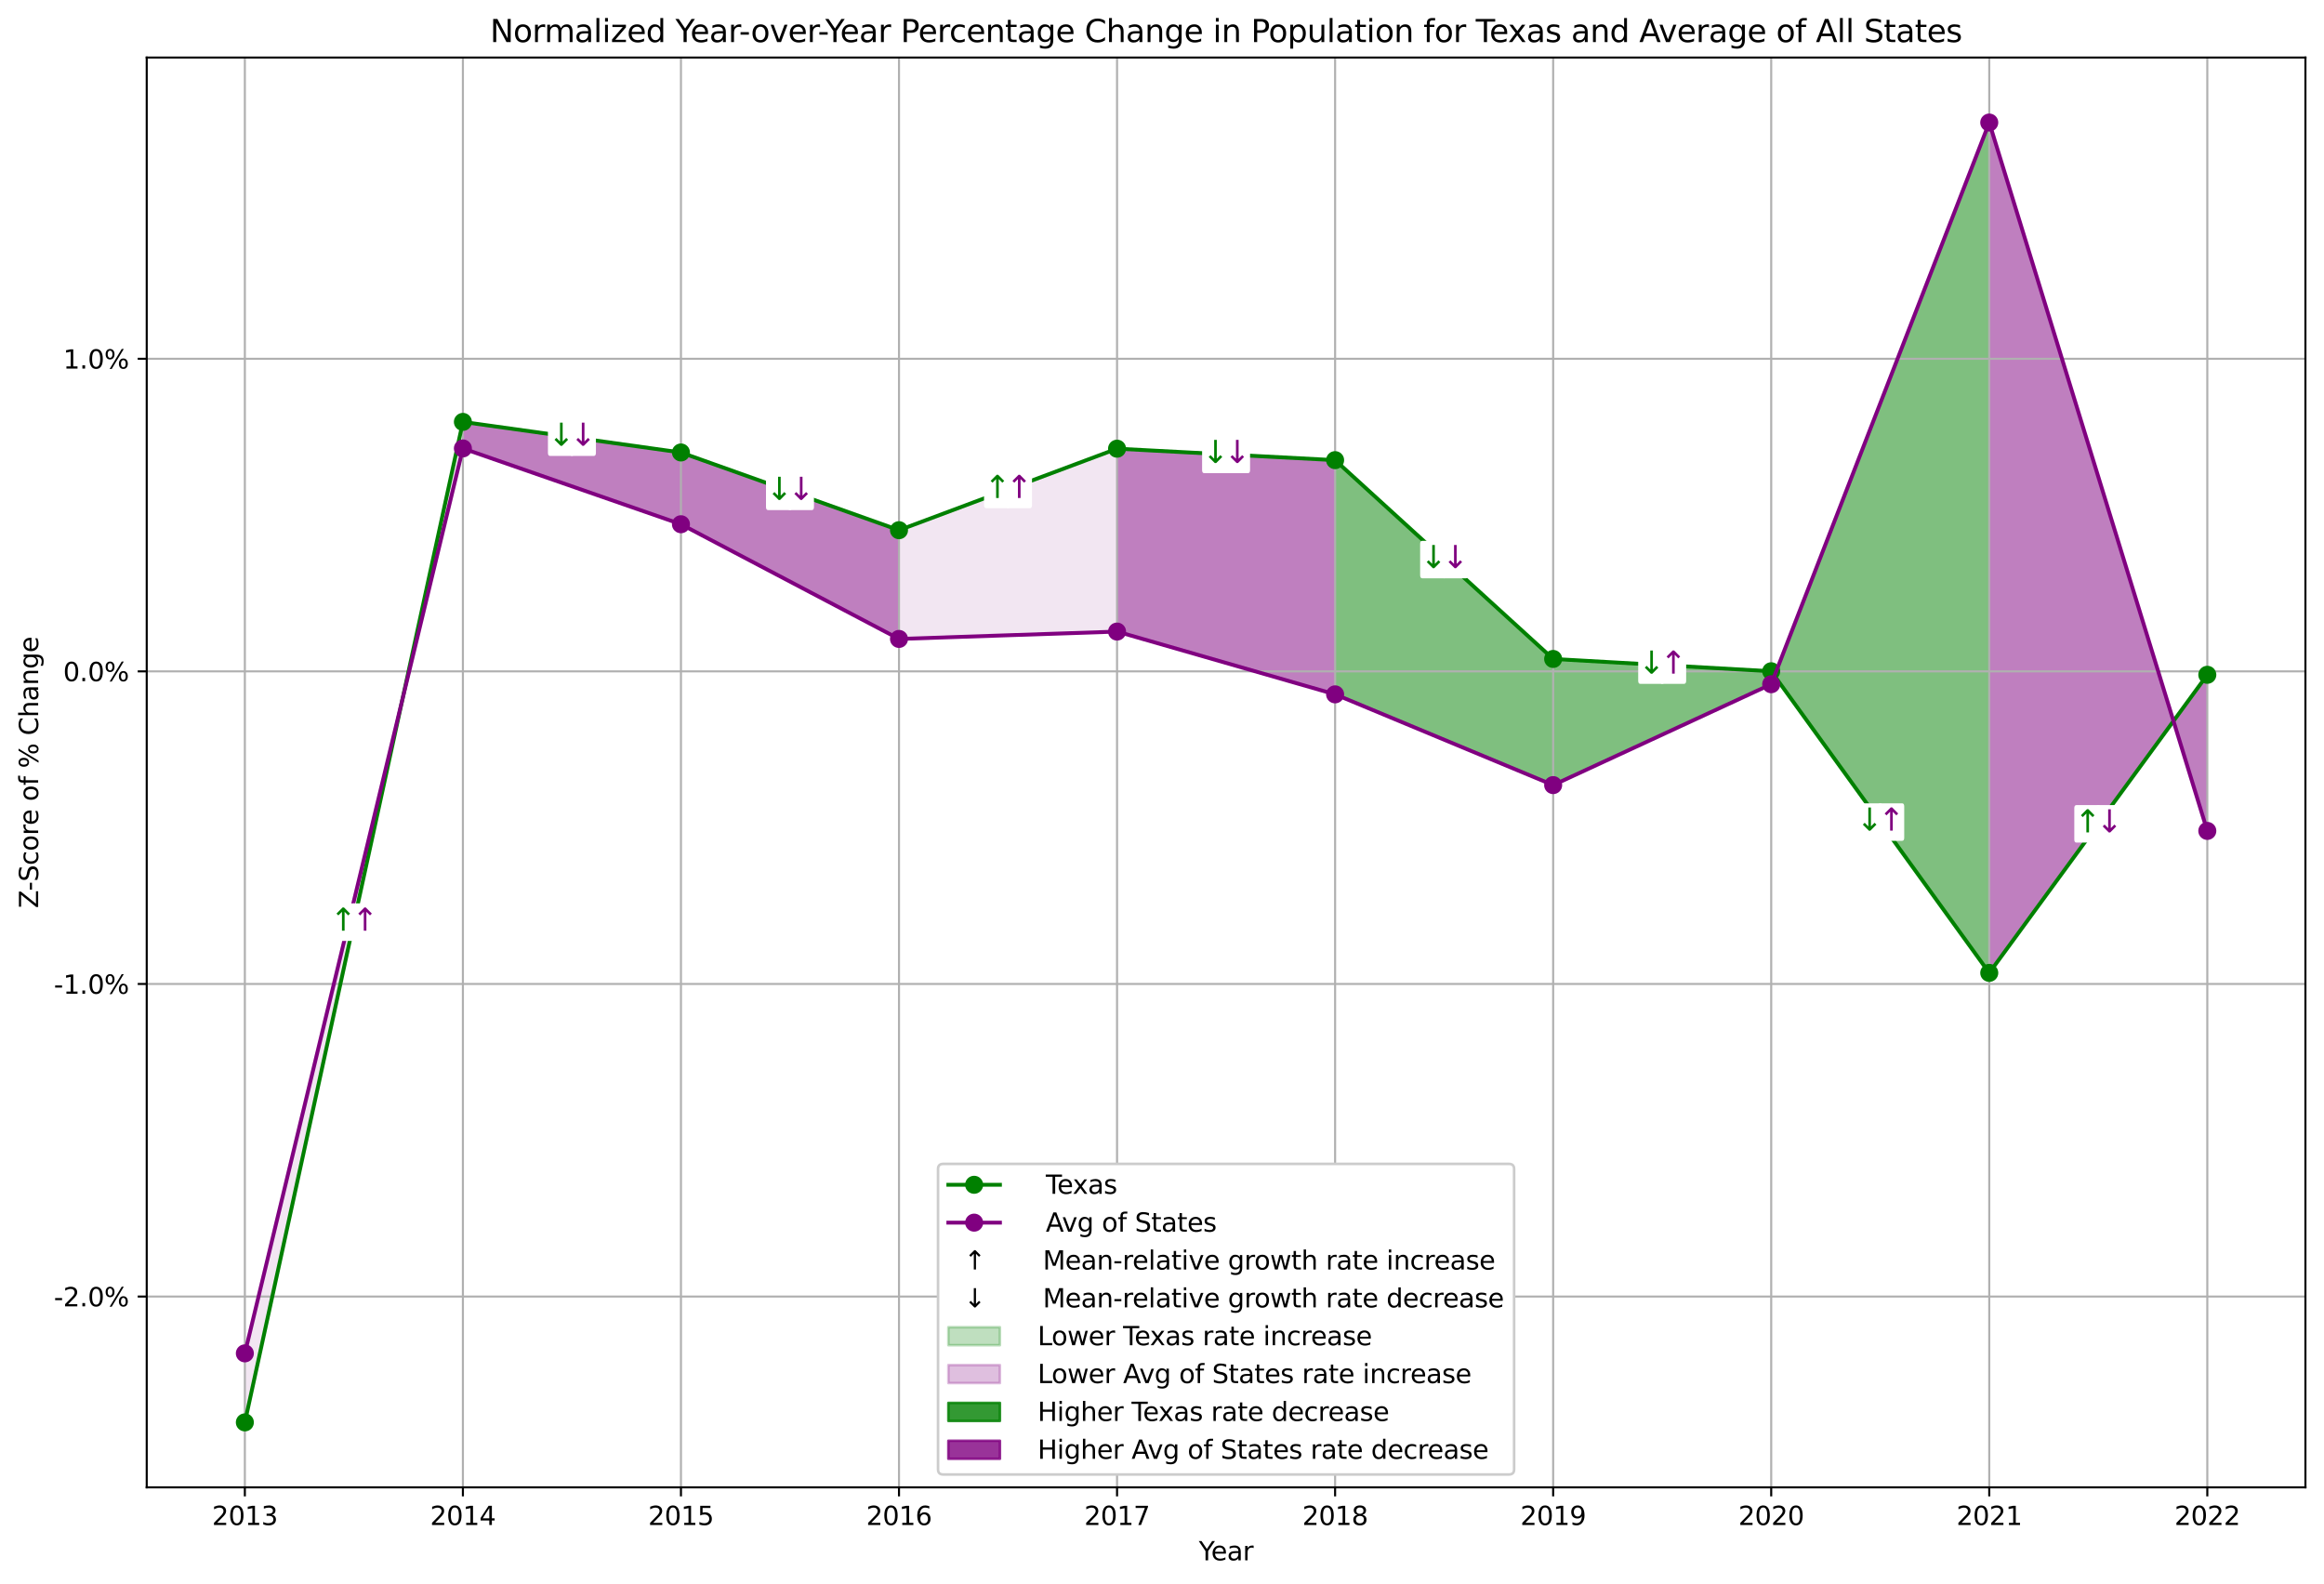 <?xml version="1.0" encoding="utf-8" standalone="no"?>
<!DOCTYPE svg PUBLIC "-//W3C//DTD SVG 1.1//EN"
  "http://www.w3.org/Graphics/SVG/1.1/DTD/svg11.dtd">
<svg xmlns:xlink="http://www.w3.org/1999/xlink" width="901.091pt" height="614.274pt" viewBox="0 0 901.091 614.274" xmlns="http://www.w3.org/2000/svg" version="1.1">
 <defs>
  <style type="text/css">*{stroke-linejoin: round; stroke-linecap: butt}</style>
 </defs>
 <g id="figure_1">
  <g id="patch_1">
   <path d="M 0 614.274 
L 901.091 614.274 
L 901.091 0 
L 0 0 
z
" style="fill: #ffffff"/>
  </g>
  <g id="axes_1">
   <g id="patch_2">
    <path d="M 56.891 576.718 
L 893.891 576.718 
L 893.891 22.318 
L 56.891 22.318 
z
" style="fill: #ffffff"/>
   </g>
   <g id="PolyCollection_1">
    <path d="M 94.936 524.756 
L 94.936 551.518 
L 179.482 163.59 
L 179.482 173.873 
L 179.482 173.873 
L 94.936 524.756 
z
" clip-path="url(#p33e84dc6c1)" style="fill: #800080; fill-opacity: 0.1"/>
   </g>
   <g id="PolyCollection_2">
    <path d="M 179.482 173.873 
L 179.482 163.59 
L 264.027 175.439 
L 264.027 203.271 
L 264.027 203.271 
L 179.482 173.873 
z
" clip-path="url(#p33e84dc6c1)" style="fill: #800080; fill-opacity: 0.5"/>
   </g>
   <g id="PolyCollection_3">
    <path d="M 264.027 203.271 
L 264.027 175.439 
L 348.572 205.58 
L 348.572 247.738 
L 348.572 247.738 
L 264.027 203.271 
z
" clip-path="url(#p33e84dc6c1)" style="fill: #800080; fill-opacity: 0.5"/>
   </g>
   <g id="PolyCollection_4">
    <path d="M 348.572 247.738 
L 348.572 205.58 
L 433.118 173.971 
L 433.118 244.891 
L 433.118 244.891 
L 348.572 247.738 
z
" clip-path="url(#p33e84dc6c1)" style="fill: #800080; fill-opacity: 0.1"/>
   </g>
   <g id="PolyCollection_5">
    <path d="M 433.118 244.891 
L 433.118 173.971 
L 517.663 178.42 
L 517.663 269.229 
L 517.663 269.229 
L 433.118 244.891 
z
" clip-path="url(#p33e84dc6c1)" style="fill: #800080; fill-opacity: 0.5"/>
   </g>
   <g id="PolyCollection_6">
    <path d="M 517.663 269.229 
L 517.663 178.42 
L 602.209 255.506 
L 602.209 304.416 
L 602.209 304.416 
L 517.663 269.229 
z
" clip-path="url(#p33e84dc6c1)" style="fill: #008000; fill-opacity: 0.5"/>
   </g>
   <g id="PolyCollection_7">
    <path d="M 602.209 304.416 
L 602.209 255.506 
L 686.754 260.277 
L 686.754 265.303 
L 686.754 265.303 
L 602.209 304.416 
z
" clip-path="url(#p33e84dc6c1)" style="fill: #008000; fill-opacity: 0.5"/>
   </g>
   <g id="PolyCollection_8">
    <path d="M 686.754 265.303 
L 686.754 260.277 
L 771.3 377.227 
L 771.3 47.518 
L 771.3 47.518 
L 686.754 265.303 
z
" clip-path="url(#p33e84dc6c1)" style="fill: #008000; fill-opacity: 0.5"/>
   </g>
   <g id="PolyCollection_9">
    <path d="M 771.3 47.518 
L 771.3 377.227 
L 855.845 261.648 
L 855.845 322.179 
L 855.845 322.179 
L 771.3 47.518 
z
" clip-path="url(#p33e84dc6c1)" style="fill: #800080; fill-opacity: 0.5"/>
   </g>
   <g id="matplotlib.axis_1">
    <g id="xtick_1">
     <g id="line2d_1">
      <path d="M 94.936 576.718 
L 94.936 22.318 
" clip-path="url(#p33e84dc6c1)" style="fill: none; stroke: #b0b0b0; stroke-width: 0.8; stroke-linecap: square"/>
     </g>
     <g id="line2d_2">
      <defs>
       <path id="m65dbb8548b" d="M 0 0 
L 0 3.5 
" style="stroke: #000000; stroke-width: 0.8"/>
      </defs>
      <g>
       <use xlink:href="#m65dbb8548b" x="94.936" y="576.718" style="stroke: #000000; stroke-width: 0.8"/>
      </g>
     </g>
     <g id="text_1">
      <!-- 2013 -->
      <g transform="translate(82.211 591.317) scale(0.1 -0.1)">
       <defs>
        <path id="DejaVuSans-32" d="M 1228 531 
L 3431 531 
L 3431 0 
L 469 0 
L 469 531 
Q 828 903 1448 1529 
Q 2069 2156 2228 2338 
Q 2531 2678 2651 2914 
Q 2772 3150 2772 3378 
Q 2772 3750 2511 3984 
Q 2250 4219 1831 4219 
Q 1534 4219 1204 4116 
Q 875 4013 500 3803 
L 500 4441 
Q 881 4594 1212 4672 
Q 1544 4750 1819 4750 
Q 2544 4750 2975 4387 
Q 3406 4025 3406 3419 
Q 3406 3131 3298 2873 
Q 3191 2616 2906 2266 
Q 2828 2175 2409 1742 
Q 1991 1309 1228 531 
z
" transform="scale(0.016)"/>
        <path id="DejaVuSans-30" d="M 2034 4250 
Q 1547 4250 1301 3770 
Q 1056 3291 1056 2328 
Q 1056 1369 1301 889 
Q 1547 409 2034 409 
Q 2525 409 2770 889 
Q 3016 1369 3016 2328 
Q 3016 3291 2770 3770 
Q 2525 4250 2034 4250 
z
M 2034 4750 
Q 2819 4750 3233 4129 
Q 3647 3509 3647 2328 
Q 3647 1150 3233 529 
Q 2819 -91 2034 -91 
Q 1250 -91 836 529 
Q 422 1150 422 2328 
Q 422 3509 836 4129 
Q 1250 4750 2034 4750 
z
" transform="scale(0.016)"/>
        <path id="DejaVuSans-31" d="M 794 531 
L 1825 531 
L 1825 4091 
L 703 3866 
L 703 4441 
L 1819 4666 
L 2450 4666 
L 2450 531 
L 3481 531 
L 3481 0 
L 794 0 
L 794 531 
z
" transform="scale(0.016)"/>
        <path id="DejaVuSans-33" d="M 2597 2516 
Q 3050 2419 3304 2112 
Q 3559 1806 3559 1356 
Q 3559 666 3084 287 
Q 2609 -91 1734 -91 
Q 1441 -91 1130 -33 
Q 819 25 488 141 
L 488 750 
Q 750 597 1062 519 
Q 1375 441 1716 441 
Q 2309 441 2620 675 
Q 2931 909 2931 1356 
Q 2931 1769 2642 2001 
Q 2353 2234 1838 2234 
L 1294 2234 
L 1294 2753 
L 1863 2753 
Q 2328 2753 2575 2939 
Q 2822 3125 2822 3475 
Q 2822 3834 2567 4026 
Q 2313 4219 1838 4219 
Q 1578 4219 1281 4162 
Q 984 4106 628 3988 
L 628 4550 
Q 988 4650 1302 4700 
Q 1616 4750 1894 4750 
Q 2613 4750 3031 4423 
Q 3450 4097 3450 3541 
Q 3450 3153 3228 2886 
Q 3006 2619 2597 2516 
z
" transform="scale(0.016)"/>
       </defs>
       <use xlink:href="#DejaVuSans-32"/>
       <use xlink:href="#DejaVuSans-30" x="63.623"/>
       <use xlink:href="#DejaVuSans-31" x="127.246"/>
       <use xlink:href="#DejaVuSans-33" x="190.869"/>
      </g>
     </g>
    </g>
    <g id="xtick_2">
     <g id="line2d_3">
      <path d="M 179.482 576.718 
L 179.482 22.318 
" clip-path="url(#p33e84dc6c1)" style="fill: none; stroke: #b0b0b0; stroke-width: 0.8; stroke-linecap: square"/>
     </g>
     <g id="line2d_4">
      <g>
       <use xlink:href="#m65dbb8548b" x="179.482" y="576.718" style="stroke: #000000; stroke-width: 0.8"/>
      </g>
     </g>
     <g id="text_2">
      <!-- 2014 -->
      <g transform="translate(166.757 591.317) scale(0.1 -0.1)">
       <defs>
        <path id="DejaVuSans-34" d="M 2419 4116 
L 825 1625 
L 2419 1625 
L 2419 4116 
z
M 2253 4666 
L 3047 4666 
L 3047 1625 
L 3713 1625 
L 3713 1100 
L 3047 1100 
L 3047 0 
L 2419 0 
L 2419 1100 
L 313 1100 
L 313 1709 
L 2253 4666 
z
" transform="scale(0.016)"/>
       </defs>
       <use xlink:href="#DejaVuSans-32"/>
       <use xlink:href="#DejaVuSans-30" x="63.623"/>
       <use xlink:href="#DejaVuSans-31" x="127.246"/>
       <use xlink:href="#DejaVuSans-34" x="190.869"/>
      </g>
     </g>
    </g>
    <g id="xtick_3">
     <g id="line2d_5">
      <path d="M 264.027 576.718 
L 264.027 22.318 
" clip-path="url(#p33e84dc6c1)" style="fill: none; stroke: #b0b0b0; stroke-width: 0.8; stroke-linecap: square"/>
     </g>
     <g id="line2d_6">
      <g>
       <use xlink:href="#m65dbb8548b" x="264.027" y="576.718" style="stroke: #000000; stroke-width: 0.8"/>
      </g>
     </g>
     <g id="text_3">
      <!-- 2015 -->
      <g transform="translate(251.302 591.317) scale(0.1 -0.1)">
       <defs>
        <path id="DejaVuSans-35" d="M 691 4666 
L 3169 4666 
L 3169 4134 
L 1269 4134 
L 1269 2991 
Q 1406 3038 1543 3061 
Q 1681 3084 1819 3084 
Q 2600 3084 3056 2656 
Q 3513 2228 3513 1497 
Q 3513 744 3044 326 
Q 2575 -91 1722 -91 
Q 1428 -91 1123 -41 
Q 819 9 494 109 
L 494 744 
Q 775 591 1075 516 
Q 1375 441 1709 441 
Q 2250 441 2565 725 
Q 2881 1009 2881 1497 
Q 2881 1984 2565 2268 
Q 2250 2553 1709 2553 
Q 1456 2553 1204 2497 
Q 953 2441 691 2322 
L 691 4666 
z
" transform="scale(0.016)"/>
       </defs>
       <use xlink:href="#DejaVuSans-32"/>
       <use xlink:href="#DejaVuSans-30" x="63.623"/>
       <use xlink:href="#DejaVuSans-31" x="127.246"/>
       <use xlink:href="#DejaVuSans-35" x="190.869"/>
      </g>
     </g>
    </g>
    <g id="xtick_4">
     <g id="line2d_7">
      <path d="M 348.572 576.718 
L 348.572 22.318 
" clip-path="url(#p33e84dc6c1)" style="fill: none; stroke: #b0b0b0; stroke-width: 0.8; stroke-linecap: square"/>
     </g>
     <g id="line2d_8">
      <g>
       <use xlink:href="#m65dbb8548b" x="348.572" y="576.718" style="stroke: #000000; stroke-width: 0.8"/>
      </g>
     </g>
     <g id="text_4">
      <!-- 2016 -->
      <g transform="translate(335.847 591.317) scale(0.1 -0.1)">
       <defs>
        <path id="DejaVuSans-36" d="M 2113 2584 
Q 1688 2584 1439 2293 
Q 1191 2003 1191 1497 
Q 1191 994 1439 701 
Q 1688 409 2113 409 
Q 2538 409 2786 701 
Q 3034 994 3034 1497 
Q 3034 2003 2786 2293 
Q 2538 2584 2113 2584 
z
M 3366 4563 
L 3366 3988 
Q 3128 4100 2886 4159 
Q 2644 4219 2406 4219 
Q 1781 4219 1451 3797 
Q 1122 3375 1075 2522 
Q 1259 2794 1537 2939 
Q 1816 3084 2150 3084 
Q 2853 3084 3261 2657 
Q 3669 2231 3669 1497 
Q 3669 778 3244 343 
Q 2819 -91 2113 -91 
Q 1303 -91 875 529 
Q 447 1150 447 2328 
Q 447 3434 972 4092 
Q 1497 4750 2381 4750 
Q 2619 4750 2861 4703 
Q 3103 4656 3366 4563 
z
" transform="scale(0.016)"/>
       </defs>
       <use xlink:href="#DejaVuSans-32"/>
       <use xlink:href="#DejaVuSans-30" x="63.623"/>
       <use xlink:href="#DejaVuSans-31" x="127.246"/>
       <use xlink:href="#DejaVuSans-36" x="190.869"/>
      </g>
     </g>
    </g>
    <g id="xtick_5">
     <g id="line2d_9">
      <path d="M 433.118 576.718 
L 433.118 22.318 
" clip-path="url(#p33e84dc6c1)" style="fill: none; stroke: #b0b0b0; stroke-width: 0.8; stroke-linecap: square"/>
     </g>
     <g id="line2d_10">
      <g>
       <use xlink:href="#m65dbb8548b" x="433.118" y="576.718" style="stroke: #000000; stroke-width: 0.8"/>
      </g>
     </g>
     <g id="text_5">
      <!-- 2017 -->
      <g transform="translate(420.393 591.317) scale(0.1 -0.1)">
       <defs>
        <path id="DejaVuSans-37" d="M 525 4666 
L 3525 4666 
L 3525 4397 
L 1831 0 
L 1172 0 
L 2766 4134 
L 525 4134 
L 525 4666 
z
" transform="scale(0.016)"/>
       </defs>
       <use xlink:href="#DejaVuSans-32"/>
       <use xlink:href="#DejaVuSans-30" x="63.623"/>
       <use xlink:href="#DejaVuSans-31" x="127.246"/>
       <use xlink:href="#DejaVuSans-37" x="190.869"/>
      </g>
     </g>
    </g>
    <g id="xtick_6">
     <g id="line2d_11">
      <path d="M 517.663 576.718 
L 517.663 22.318 
" clip-path="url(#p33e84dc6c1)" style="fill: none; stroke: #b0b0b0; stroke-width: 0.8; stroke-linecap: square"/>
     </g>
     <g id="line2d_12">
      <g>
       <use xlink:href="#m65dbb8548b" x="517.663" y="576.718" style="stroke: #000000; stroke-width: 0.8"/>
      </g>
     </g>
     <g id="text_6">
      <!-- 2018 -->
      <g transform="translate(504.938 591.317) scale(0.1 -0.1)">
       <defs>
        <path id="DejaVuSans-38" d="M 2034 2216 
Q 1584 2216 1326 1975 
Q 1069 1734 1069 1313 
Q 1069 891 1326 650 
Q 1584 409 2034 409 
Q 2484 409 2743 651 
Q 3003 894 3003 1313 
Q 3003 1734 2745 1975 
Q 2488 2216 2034 2216 
z
M 1403 2484 
Q 997 2584 770 2862 
Q 544 3141 544 3541 
Q 544 4100 942 4425 
Q 1341 4750 2034 4750 
Q 2731 4750 3128 4425 
Q 3525 4100 3525 3541 
Q 3525 3141 3298 2862 
Q 3072 2584 2669 2484 
Q 3125 2378 3379 2068 
Q 3634 1759 3634 1313 
Q 3634 634 3220 271 
Q 2806 -91 2034 -91 
Q 1263 -91 848 271 
Q 434 634 434 1313 
Q 434 1759 690 2068 
Q 947 2378 1403 2484 
z
M 1172 3481 
Q 1172 3119 1398 2916 
Q 1625 2713 2034 2713 
Q 2441 2713 2670 2916 
Q 2900 3119 2900 3481 
Q 2900 3844 2670 4047 
Q 2441 4250 2034 4250 
Q 1625 4250 1398 4047 
Q 1172 3844 1172 3481 
z
" transform="scale(0.016)"/>
       </defs>
       <use xlink:href="#DejaVuSans-32"/>
       <use xlink:href="#DejaVuSans-30" x="63.623"/>
       <use xlink:href="#DejaVuSans-31" x="127.246"/>
       <use xlink:href="#DejaVuSans-38" x="190.869"/>
      </g>
     </g>
    </g>
    <g id="xtick_7">
     <g id="line2d_13">
      <path d="M 602.209 576.718 
L 602.209 22.318 
" clip-path="url(#p33e84dc6c1)" style="fill: none; stroke: #b0b0b0; stroke-width: 0.8; stroke-linecap: square"/>
     </g>
     <g id="line2d_14">
      <g>
       <use xlink:href="#m65dbb8548b" x="602.209" y="576.718" style="stroke: #000000; stroke-width: 0.8"/>
      </g>
     </g>
     <g id="text_7">
      <!-- 2019 -->
      <g transform="translate(589.484 591.317) scale(0.1 -0.1)">
       <defs>
        <path id="DejaVuSans-39" d="M 703 97 
L 703 672 
Q 941 559 1184 500 
Q 1428 441 1663 441 
Q 2288 441 2617 861 
Q 2947 1281 2994 2138 
Q 2813 1869 2534 1725 
Q 2256 1581 1919 1581 
Q 1219 1581 811 2004 
Q 403 2428 403 3163 
Q 403 3881 828 4315 
Q 1253 4750 1959 4750 
Q 2769 4750 3195 4129 
Q 3622 3509 3622 2328 
Q 3622 1225 3098 567 
Q 2575 -91 1691 -91 
Q 1453 -91 1209 -44 
Q 966 3 703 97 
z
M 1959 2075 
Q 2384 2075 2632 2365 
Q 2881 2656 2881 3163 
Q 2881 3666 2632 3958 
Q 2384 4250 1959 4250 
Q 1534 4250 1286 3958 
Q 1038 3666 1038 3163 
Q 1038 2656 1286 2365 
Q 1534 2075 1959 2075 
z
" transform="scale(0.016)"/>
       </defs>
       <use xlink:href="#DejaVuSans-32"/>
       <use xlink:href="#DejaVuSans-30" x="63.623"/>
       <use xlink:href="#DejaVuSans-31" x="127.246"/>
       <use xlink:href="#DejaVuSans-39" x="190.869"/>
      </g>
     </g>
    </g>
    <g id="xtick_8">
     <g id="line2d_15">
      <path d="M 686.754 576.718 
L 686.754 22.318 
" clip-path="url(#p33e84dc6c1)" style="fill: none; stroke: #b0b0b0; stroke-width: 0.8; stroke-linecap: square"/>
     </g>
     <g id="line2d_16">
      <g>
       <use xlink:href="#m65dbb8548b" x="686.754" y="576.718" style="stroke: #000000; stroke-width: 0.8"/>
      </g>
     </g>
     <g id="text_8">
      <!-- 2020 -->
      <g transform="translate(674.029 591.317) scale(0.1 -0.1)">
       <use xlink:href="#DejaVuSans-32"/>
       <use xlink:href="#DejaVuSans-30" x="63.623"/>
       <use xlink:href="#DejaVuSans-32" x="127.246"/>
       <use xlink:href="#DejaVuSans-30" x="190.869"/>
      </g>
     </g>
    </g>
    <g id="xtick_9">
     <g id="line2d_17">
      <path d="M 771.3 576.718 
L 771.3 22.318 
" clip-path="url(#p33e84dc6c1)" style="fill: none; stroke: #b0b0b0; stroke-width: 0.8; stroke-linecap: square"/>
     </g>
     <g id="line2d_18">
      <g>
       <use xlink:href="#m65dbb8548b" x="771.3" y="576.718" style="stroke: #000000; stroke-width: 0.8"/>
      </g>
     </g>
     <g id="text_9">
      <!-- 2021 -->
      <g transform="translate(758.575 591.317) scale(0.1 -0.1)">
       <use xlink:href="#DejaVuSans-32"/>
       <use xlink:href="#DejaVuSans-30" x="63.623"/>
       <use xlink:href="#DejaVuSans-32" x="127.246"/>
       <use xlink:href="#DejaVuSans-31" x="190.869"/>
      </g>
     </g>
    </g>
    <g id="xtick_10">
     <g id="line2d_19">
      <path d="M 855.845 576.718 
L 855.845 22.318 
" clip-path="url(#p33e84dc6c1)" style="fill: none; stroke: #b0b0b0; stroke-width: 0.8; stroke-linecap: square"/>
     </g>
     <g id="line2d_20">
      <g>
       <use xlink:href="#m65dbb8548b" x="855.845" y="576.718" style="stroke: #000000; stroke-width: 0.8"/>
      </g>
     </g>
     <g id="text_10">
      <!-- 2022 -->
      <g transform="translate(843.12 591.317) scale(0.1 -0.1)">
       <use xlink:href="#DejaVuSans-32"/>
       <use xlink:href="#DejaVuSans-30" x="63.623"/>
       <use xlink:href="#DejaVuSans-32" x="127.246"/>
       <use xlink:href="#DejaVuSans-32" x="190.869"/>
      </g>
     </g>
    </g>
    <g id="text_11">
     <!-- Year -->
     <g transform="translate(464.803 604.995) scale(0.1 -0.1)">
      <defs>
       <path id="DejaVuSans-59" d="M -13 4666 
L 666 4666 
L 1959 2747 
L 3244 4666 
L 3922 4666 
L 2272 2222 
L 2272 0 
L 1638 0 
L 1638 2222 
L -13 4666 
z
" transform="scale(0.016)"/>
       <path id="DejaVuSans-65" d="M 3597 1894 
L 3597 1613 
L 953 1613 
Q 991 1019 1311 708 
Q 1631 397 2203 397 
Q 2534 397 2845 478 
Q 3156 559 3463 722 
L 3463 178 
Q 3153 47 2828 -22 
Q 2503 -91 2169 -91 
Q 1331 -91 842 396 
Q 353 884 353 1716 
Q 353 2575 817 3079 
Q 1281 3584 2069 3584 
Q 2775 3584 3186 3129 
Q 3597 2675 3597 1894 
z
M 3022 2063 
Q 3016 2534 2758 2815 
Q 2500 3097 2075 3097 
Q 1594 3097 1305 2825 
Q 1016 2553 972 2059 
L 3022 2063 
z
" transform="scale(0.016)"/>
       <path id="DejaVuSans-61" d="M 2194 1759 
Q 1497 1759 1228 1600 
Q 959 1441 959 1056 
Q 959 750 1161 570 
Q 1363 391 1709 391 
Q 2188 391 2477 730 
Q 2766 1069 2766 1631 
L 2766 1759 
L 2194 1759 
z
M 3341 1997 
L 3341 0 
L 2766 0 
L 2766 531 
Q 2569 213 2275 61 
Q 1981 -91 1556 -91 
Q 1019 -91 701 211 
Q 384 513 384 1019 
Q 384 1609 779 1909 
Q 1175 2209 1959 2209 
L 2766 2209 
L 2766 2266 
Q 2766 2663 2505 2880 
Q 2244 3097 1772 3097 
Q 1472 3097 1187 3025 
Q 903 2953 641 2809 
L 641 3341 
Q 956 3463 1253 3523 
Q 1550 3584 1831 3584 
Q 2591 3584 2966 3190 
Q 3341 2797 3341 1997 
z
" transform="scale(0.016)"/>
       <path id="DejaVuSans-72" d="M 2631 2963 
Q 2534 3019 2420 3045 
Q 2306 3072 2169 3072 
Q 1681 3072 1420 2755 
Q 1159 2438 1159 1844 
L 1159 0 
L 581 0 
L 581 3500 
L 1159 3500 
L 1159 2956 
Q 1341 3275 1631 3429 
Q 1922 3584 2338 3584 
Q 2397 3584 2469 3576 
Q 2541 3569 2628 3553 
L 2631 2963 
z
" transform="scale(0.016)"/>
      </defs>
      <use xlink:href="#DejaVuSans-59"/>
      <use xlink:href="#DejaVuSans-65" x="47.834"/>
      <use xlink:href="#DejaVuSans-61" x="109.357"/>
      <use xlink:href="#DejaVuSans-72" x="170.637"/>
     </g>
    </g>
   </g>
   <g id="matplotlib.axis_2">
    <g id="ytick_1">
     <g id="line2d_21">
      <path d="M 56.891 502.722 
L 893.891 502.722 
" clip-path="url(#p33e84dc6c1)" style="fill: none; stroke: #b0b0b0; stroke-width: 0.8; stroke-linecap: square"/>
     </g>
     <g id="line2d_22">
      <defs>
       <path id="m3c9f4546d6" d="M 0 0 
L -3.5 0 
" style="stroke: #000000; stroke-width: 0.8"/>
      </defs>
      <g>
       <use xlink:href="#m3c9f4546d6" x="56.891" y="502.722" style="stroke: #000000; stroke-width: 0.8"/>
      </g>
     </g>
     <g id="text_12">
      <!-- -2.0% -->
      <g transform="translate(20.878 506.522) scale(0.1 -0.1)">
       <defs>
        <path id="DejaVuSans-2d" d="M 313 2009 
L 1997 2009 
L 1997 1497 
L 313 1497 
L 313 2009 
z
" transform="scale(0.016)"/>
        <path id="DejaVuSans-2e" d="M 684 794 
L 1344 794 
L 1344 0 
L 684 0 
L 684 794 
z
" transform="scale(0.016)"/>
        <path id="DejaVuSans-25" d="M 4653 2053 
Q 4381 2053 4226 1822 
Q 4072 1591 4072 1178 
Q 4072 772 4226 539 
Q 4381 306 4653 306 
Q 4919 306 5073 539 
Q 5228 772 5228 1178 
Q 5228 1588 5073 1820 
Q 4919 2053 4653 2053 
z
M 4653 2450 
Q 5147 2450 5437 2106 
Q 5728 1763 5728 1178 
Q 5728 594 5436 251 
Q 5144 -91 4653 -91 
Q 4153 -91 3862 251 
Q 3572 594 3572 1178 
Q 3572 1766 3864 2108 
Q 4156 2450 4653 2450 
z
M 1428 4353 
Q 1159 4353 1004 4120 
Q 850 3888 850 3481 
Q 850 3069 1003 2837 
Q 1156 2606 1428 2606 
Q 1700 2606 1854 2837 
Q 2009 3069 2009 3481 
Q 2009 3884 1853 4118 
Q 1697 4353 1428 4353 
z
M 4250 4750 
L 4750 4750 
L 1831 -91 
L 1331 -91 
L 4250 4750 
z
M 1428 4750 
Q 1922 4750 2215 4408 
Q 2509 4066 2509 3481 
Q 2509 2891 2217 2550 
Q 1925 2209 1428 2209 
Q 931 2209 642 2551 
Q 353 2894 353 3481 
Q 353 4063 643 4406 
Q 934 4750 1428 4750 
z
" transform="scale(0.016)"/>
       </defs>
       <use xlink:href="#DejaVuSans-2d"/>
       <use xlink:href="#DejaVuSans-32" x="36.084"/>
       <use xlink:href="#DejaVuSans-2e" x="99.707"/>
       <use xlink:href="#DejaVuSans-30" x="131.494"/>
       <use xlink:href="#DejaVuSans-25" x="195.117"/>
      </g>
     </g>
    </g>
    <g id="ytick_2">
     <g id="line2d_23">
      <path d="M 56.891 381.52 
L 893.891 381.52 
" clip-path="url(#p33e84dc6c1)" style="fill: none; stroke: #b0b0b0; stroke-width: 0.8; stroke-linecap: square"/>
     </g>
     <g id="line2d_24">
      <g>
       <use xlink:href="#m3c9f4546d6" x="56.891" y="381.52" style="stroke: #000000; stroke-width: 0.8"/>
      </g>
     </g>
     <g id="text_13">
      <!-- -1.0% -->
      <g transform="translate(20.878 385.319) scale(0.1 -0.1)">
       <use xlink:href="#DejaVuSans-2d"/>
       <use xlink:href="#DejaVuSans-31" x="36.084"/>
       <use xlink:href="#DejaVuSans-2e" x="99.707"/>
       <use xlink:href="#DejaVuSans-30" x="131.494"/>
       <use xlink:href="#DejaVuSans-25" x="195.117"/>
      </g>
     </g>
    </g>
    <g id="ytick_3">
     <g id="line2d_25">
      <path d="M 56.891 260.318 
L 893.891 260.318 
" clip-path="url(#p33e84dc6c1)" style="fill: none; stroke: #b0b0b0; stroke-width: 0.8; stroke-linecap: square"/>
     </g>
     <g id="line2d_26">
      <g>
       <use xlink:href="#m3c9f4546d6" x="56.891" y="260.318" style="stroke: #000000; stroke-width: 0.8"/>
      </g>
     </g>
     <g id="text_14">
      <!-- 0.0% -->
      <g transform="translate(24.486 264.117) scale(0.1 -0.1)">
       <use xlink:href="#DejaVuSans-30"/>
       <use xlink:href="#DejaVuSans-2e" x="63.623"/>
       <use xlink:href="#DejaVuSans-30" x="95.41"/>
       <use xlink:href="#DejaVuSans-25" x="159.033"/>
      </g>
     </g>
    </g>
    <g id="ytick_4">
     <g id="line2d_27">
      <path d="M 56.891 139.115 
L 893.891 139.115 
" clip-path="url(#p33e84dc6c1)" style="fill: none; stroke: #b0b0b0; stroke-width: 0.8; stroke-linecap: square"/>
     </g>
     <g id="line2d_28">
      <g>
       <use xlink:href="#m3c9f4546d6" x="56.891" y="139.115" style="stroke: #000000; stroke-width: 0.8"/>
      </g>
     </g>
     <g id="text_15">
      <!-- 1.0% -->
      <g transform="translate(24.486 142.914) scale(0.1 -0.1)">
       <use xlink:href="#DejaVuSans-31"/>
       <use xlink:href="#DejaVuSans-2e" x="63.623"/>
       <use xlink:href="#DejaVuSans-30" x="95.41"/>
       <use xlink:href="#DejaVuSans-25" x="159.033"/>
      </g>
     </g>
    </g>
    <g id="text_16">
     <!-- Z-Score of % Change -->
     <g transform="translate(14.798 352.143) rotate(-90) scale(0.1 -0.1)">
      <defs>
       <path id="DejaVuSans-5a" d="M 359 4666 
L 4025 4666 
L 4025 4184 
L 1075 531 
L 4097 531 
L 4097 0 
L 288 0 
L 288 481 
L 3238 4134 
L 359 4134 
L 359 4666 
z
" transform="scale(0.016)"/>
       <path id="DejaVuSans-53" d="M 3425 4513 
L 3425 3897 
Q 3066 4069 2747 4153 
Q 2428 4238 2131 4238 
Q 1616 4238 1336 4038 
Q 1056 3838 1056 3469 
Q 1056 3159 1242 3001 
Q 1428 2844 1947 2747 
L 2328 2669 
Q 3034 2534 3370 2195 
Q 3706 1856 3706 1288 
Q 3706 609 3251 259 
Q 2797 -91 1919 -91 
Q 1588 -91 1214 -16 
Q 841 59 441 206 
L 441 856 
Q 825 641 1194 531 
Q 1563 422 1919 422 
Q 2459 422 2753 634 
Q 3047 847 3047 1241 
Q 3047 1584 2836 1778 
Q 2625 1972 2144 2069 
L 1759 2144 
Q 1053 2284 737 2584 
Q 422 2884 422 3419 
Q 422 4038 858 4394 
Q 1294 4750 2059 4750 
Q 2388 4750 2728 4690 
Q 3069 4631 3425 4513 
z
" transform="scale(0.016)"/>
       <path id="DejaVuSans-63" d="M 3122 3366 
L 3122 2828 
Q 2878 2963 2633 3030 
Q 2388 3097 2138 3097 
Q 1578 3097 1268 2742 
Q 959 2388 959 1747 
Q 959 1106 1268 751 
Q 1578 397 2138 397 
Q 2388 397 2633 464 
Q 2878 531 3122 666 
L 3122 134 
Q 2881 22 2623 -34 
Q 2366 -91 2075 -91 
Q 1284 -91 818 406 
Q 353 903 353 1747 
Q 353 2603 823 3093 
Q 1294 3584 2113 3584 
Q 2378 3584 2631 3529 
Q 2884 3475 3122 3366 
z
" transform="scale(0.016)"/>
       <path id="DejaVuSans-6f" d="M 1959 3097 
Q 1497 3097 1228 2736 
Q 959 2375 959 1747 
Q 959 1119 1226 758 
Q 1494 397 1959 397 
Q 2419 397 2687 759 
Q 2956 1122 2956 1747 
Q 2956 2369 2687 2733 
Q 2419 3097 1959 3097 
z
M 1959 3584 
Q 2709 3584 3137 3096 
Q 3566 2609 3566 1747 
Q 3566 888 3137 398 
Q 2709 -91 1959 -91 
Q 1206 -91 779 398 
Q 353 888 353 1747 
Q 353 2609 779 3096 
Q 1206 3584 1959 3584 
z
" transform="scale(0.016)"/>
       <path id="DejaVuSans-20" transform="scale(0.016)"/>
       <path id="DejaVuSans-66" d="M 2375 4863 
L 2375 4384 
L 1825 4384 
Q 1516 4384 1395 4259 
Q 1275 4134 1275 3809 
L 1275 3500 
L 2222 3500 
L 2222 3053 
L 1275 3053 
L 1275 0 
L 697 0 
L 697 3053 
L 147 3053 
L 147 3500 
L 697 3500 
L 697 3744 
Q 697 4328 969 4595 
Q 1241 4863 1831 4863 
L 2375 4863 
z
" transform="scale(0.016)"/>
       <path id="DejaVuSans-43" d="M 4122 4306 
L 4122 3641 
Q 3803 3938 3442 4084 
Q 3081 4231 2675 4231 
Q 1875 4231 1450 3742 
Q 1025 3253 1025 2328 
Q 1025 1406 1450 917 
Q 1875 428 2675 428 
Q 3081 428 3442 575 
Q 3803 722 4122 1019 
L 4122 359 
Q 3791 134 3420 21 
Q 3050 -91 2638 -91 
Q 1578 -91 968 557 
Q 359 1206 359 2328 
Q 359 3453 968 4101 
Q 1578 4750 2638 4750 
Q 3056 4750 3426 4639 
Q 3797 4528 4122 4306 
z
" transform="scale(0.016)"/>
       <path id="DejaVuSans-68" d="M 3513 2113 
L 3513 0 
L 2938 0 
L 2938 2094 
Q 2938 2591 2744 2837 
Q 2550 3084 2163 3084 
Q 1697 3084 1428 2787 
Q 1159 2491 1159 1978 
L 1159 0 
L 581 0 
L 581 4863 
L 1159 4863 
L 1159 2956 
Q 1366 3272 1645 3428 
Q 1925 3584 2291 3584 
Q 2894 3584 3203 3211 
Q 3513 2838 3513 2113 
z
" transform="scale(0.016)"/>
       <path id="DejaVuSans-6e" d="M 3513 2113 
L 3513 0 
L 2938 0 
L 2938 2094 
Q 2938 2591 2744 2837 
Q 2550 3084 2163 3084 
Q 1697 3084 1428 2787 
Q 1159 2491 1159 1978 
L 1159 0 
L 581 0 
L 581 3500 
L 1159 3500 
L 1159 2956 
Q 1366 3272 1645 3428 
Q 1925 3584 2291 3584 
Q 2894 3584 3203 3211 
Q 3513 2838 3513 2113 
z
" transform="scale(0.016)"/>
       <path id="DejaVuSans-67" d="M 2906 1791 
Q 2906 2416 2648 2759 
Q 2391 3103 1925 3103 
Q 1463 3103 1205 2759 
Q 947 2416 947 1791 
Q 947 1169 1205 825 
Q 1463 481 1925 481 
Q 2391 481 2648 825 
Q 2906 1169 2906 1791 
z
M 3481 434 
Q 3481 -459 3084 -895 
Q 2688 -1331 1869 -1331 
Q 1566 -1331 1297 -1286 
Q 1028 -1241 775 -1147 
L 775 -588 
Q 1028 -725 1275 -790 
Q 1522 -856 1778 -856 
Q 2344 -856 2625 -561 
Q 2906 -266 2906 331 
L 2906 616 
Q 2728 306 2450 153 
Q 2172 0 1784 0 
Q 1141 0 747 490 
Q 353 981 353 1791 
Q 353 2603 747 3093 
Q 1141 3584 1784 3584 
Q 2172 3584 2450 3431 
Q 2728 3278 2906 2969 
L 2906 3500 
L 3481 3500 
L 3481 434 
z
" transform="scale(0.016)"/>
      </defs>
      <use xlink:href="#DejaVuSans-5a"/>
      <use xlink:href="#DejaVuSans-2d" x="66.756"/>
      <use xlink:href="#DejaVuSans-53" x="102.84"/>
      <use xlink:href="#DejaVuSans-63" x="166.316"/>
      <use xlink:href="#DejaVuSans-6f" x="221.297"/>
      <use xlink:href="#DejaVuSans-72" x="282.479"/>
      <use xlink:href="#DejaVuSans-65" x="321.342"/>
      <use xlink:href="#DejaVuSans-20" x="382.865"/>
      <use xlink:href="#DejaVuSans-6f" x="414.652"/>
      <use xlink:href="#DejaVuSans-66" x="475.834"/>
      <use xlink:href="#DejaVuSans-20" x="511.039"/>
      <use xlink:href="#DejaVuSans-25" x="542.826"/>
      <use xlink:href="#DejaVuSans-20" x="637.846"/>
      <use xlink:href="#DejaVuSans-43" x="669.633"/>
      <use xlink:href="#DejaVuSans-68" x="739.457"/>
      <use xlink:href="#DejaVuSans-61" x="802.836"/>
      <use xlink:href="#DejaVuSans-6e" x="864.115"/>
      <use xlink:href="#DejaVuSans-67" x="927.494"/>
      <use xlink:href="#DejaVuSans-65" x="990.971"/>
     </g>
    </g>
   </g>
   <g id="line2d_29">
    <path d="M 94.936 551.518 
L 179.482 163.59 
L 264.027 175.439 
L 348.572 205.58 
L 433.118 173.971 
L 517.663 178.42 
L 602.209 255.506 
L 686.754 260.277 
L 771.3 377.227 
L 855.845 261.648 
" clip-path="url(#p33e84dc6c1)" style="fill: none; stroke: #008000; stroke-width: 1.5; stroke-linecap: square"/>
    <defs>
     <path id="mb9cef2ef72" d="M 0 3 
C 0.796 3 1.559 2.684 2.121 2.121 
C 2.684 1.559 3 0.796 3 0 
C 3 -0.796 2.684 -1.559 2.121 -2.121 
C 1.559 -2.684 0.796 -3 0 -3 
C -0.796 -3 -1.559 -2.684 -2.121 -2.121 
C -2.684 -1.559 -3 -0.796 -3 0 
C -3 0.796 -2.684 1.559 -2.121 2.121 
C -1.559 2.684 -0.796 3 0 3 
z
" style="stroke: #008000"/>
    </defs>
    <g clip-path="url(#p33e84dc6c1)">
     <use xlink:href="#mb9cef2ef72" x="94.936" y="551.518" style="fill: #008000; stroke: #008000"/>
     <use xlink:href="#mb9cef2ef72" x="179.482" y="163.59" style="fill: #008000; stroke: #008000"/>
     <use xlink:href="#mb9cef2ef72" x="264.027" y="175.439" style="fill: #008000; stroke: #008000"/>
     <use xlink:href="#mb9cef2ef72" x="348.572" y="205.58" style="fill: #008000; stroke: #008000"/>
     <use xlink:href="#mb9cef2ef72" x="433.118" y="173.971" style="fill: #008000; stroke: #008000"/>
     <use xlink:href="#mb9cef2ef72" x="517.663" y="178.42" style="fill: #008000; stroke: #008000"/>
     <use xlink:href="#mb9cef2ef72" x="602.209" y="255.506" style="fill: #008000; stroke: #008000"/>
     <use xlink:href="#mb9cef2ef72" x="686.754" y="260.277" style="fill: #008000; stroke: #008000"/>
     <use xlink:href="#mb9cef2ef72" x="771.3" y="377.227" style="fill: #008000; stroke: #008000"/>
     <use xlink:href="#mb9cef2ef72" x="855.845" y="261.648" style="fill: #008000; stroke: #008000"/>
    </g>
   </g>
   <g id="line2d_30">
    <path d="M 94.936 524.756 
L 179.482 173.873 
L 264.027 203.271 
L 348.572 247.738 
L 433.118 244.891 
L 517.663 269.229 
L 602.209 304.416 
L 686.754 265.303 
L 771.3 47.518 
L 855.845 322.179 
" clip-path="url(#p33e84dc6c1)" style="fill: none; stroke: #800080; stroke-width: 1.5; stroke-linecap: square"/>
    <defs>
     <path id="m0736ea78cf" d="M 0 3 
C 0.796 3 1.559 2.684 2.121 2.121 
C 2.684 1.559 3 0.796 3 0 
C 3 -0.796 2.684 -1.559 2.121 -2.121 
C 1.559 -2.684 0.796 -3 0 -3 
C -0.796 -3 -1.559 -2.684 -2.121 -2.121 
C -2.684 -1.559 -3 -0.796 -3 0 
C -3 0.796 -2.684 1.559 -2.121 2.121 
C -1.559 2.684 -0.796 3 0 3 
z
" style="stroke: #800080"/>
    </defs>
    <g clip-path="url(#p33e84dc6c1)">
     <use xlink:href="#m0736ea78cf" x="94.936" y="524.756" style="fill: #800080; stroke: #800080"/>
     <use xlink:href="#m0736ea78cf" x="179.482" y="173.873" style="fill: #800080; stroke: #800080"/>
     <use xlink:href="#m0736ea78cf" x="264.027" y="203.271" style="fill: #800080; stroke: #800080"/>
     <use xlink:href="#m0736ea78cf" x="348.572" y="247.738" style="fill: #800080; stroke: #800080"/>
     <use xlink:href="#m0736ea78cf" x="433.118" y="244.891" style="fill: #800080; stroke: #800080"/>
     <use xlink:href="#m0736ea78cf" x="517.663" y="269.229" style="fill: #800080; stroke: #800080"/>
     <use xlink:href="#m0736ea78cf" x="602.209" y="304.416" style="fill: #800080; stroke: #800080"/>
     <use xlink:href="#m0736ea78cf" x="686.754" y="265.303" style="fill: #800080; stroke: #800080"/>
     <use xlink:href="#m0736ea78cf" x="771.3" y="47.518" style="fill: #800080; stroke: #800080"/>
     <use xlink:href="#m0736ea78cf" x="855.845" y="322.179" style="fill: #800080; stroke: #800080"/>
    </g>
   </g>
   <g id="patch_3">
    <path d="M 128.754 364.826 
L 137.209 364.826 
Q 138.054 364.826 138.054 363.614 
L 138.054 351.494 
Q 138.054 350.282 137.209 350.282 
L 128.754 350.282 
Q 127.909 350.282 127.909 351.494 
L 127.909 363.614 
Q 127.909 364.826 128.754 364.826 
z
" clip-path="url(#p33e84dc6c1)" style="fill: #ffffff"/>
   </g>
   <g id="patch_4">
    <path d="M 137.209 364.826 
L 145.663 364.826 
Q 146.509 364.826 146.509 363.614 
L 146.509 351.494 
Q 146.509 350.282 145.663 350.282 
L 137.209 350.282 
Q 136.363 350.282 136.363 351.494 
L 136.363 363.614 
Q 136.363 364.826 137.209 364.826 
z
" clip-path="url(#p33e84dc6c1)" style="fill: #ffffff"/>
   </g>
   <g id="patch_5">
    <path d="M 213.3 176.787 
L 221.754 176.787 
Q 222.6 176.787 222.6 175.575 
L 222.6 163.454 
Q 222.6 162.242 221.754 162.242 
L 213.3 162.242 
Q 212.454 162.242 212.454 163.454 
L 212.454 175.575 
Q 212.454 176.787 213.3 176.787 
z
" clip-path="url(#p33e84dc6c1)" style="fill: #ffffff"/>
   </g>
   <g id="patch_6">
    <path d="M 221.754 176.787 
L 230.209 176.787 
Q 231.054 176.787 231.054 175.575 
L 231.054 163.454 
Q 231.054 162.242 230.209 162.242 
L 221.754 162.242 
Q 220.909 162.242 220.909 163.454 
L 220.909 175.575 
Q 220.909 176.787 221.754 176.787 
z
" clip-path="url(#p33e84dc6c1)" style="fill: #ffffff"/>
   </g>
   <g id="patch_7">
    <path d="M 297.845 197.782 
L 306.3 197.782 
Q 307.145 197.782 307.145 196.57 
L 307.145 184.449 
Q 307.145 183.237 306.3 183.237 
L 297.845 183.237 
Q 297 183.237 297 184.449 
L 297 196.57 
Q 297 197.782 297.845 197.782 
z
" clip-path="url(#p33e84dc6c1)" style="fill: #ffffff"/>
   </g>
   <g id="patch_8">
    <path d="M 306.3 197.782 
L 314.754 197.782 
Q 315.6 197.782 315.6 196.57 
L 315.6 184.449 
Q 315.6 183.237 314.754 183.237 
L 306.3 183.237 
Q 305.454 183.237 305.454 184.449 
L 305.454 196.57 
Q 305.454 197.782 306.3 197.782 
z
" clip-path="url(#p33e84dc6c1)" style="fill: #ffffff"/>
   </g>
   <g id="patch_9">
    <path d="M 382.391 197.047 
L 390.845 197.047 
Q 391.691 197.047 391.691 195.835 
L 391.691 183.715 
Q 391.691 182.503 390.845 182.503 
L 382.391 182.503 
Q 381.545 182.503 381.545 183.715 
L 381.545 195.835 
Q 381.545 197.047 382.391 197.047 
z
" clip-path="url(#p33e84dc6c1)" style="fill: #ffffff"/>
   </g>
   <g id="patch_10">
    <path d="M 390.845 197.047 
L 399.3 197.047 
Q 400.145 197.047 400.145 195.835 
L 400.145 183.715 
Q 400.145 182.503 399.3 182.503 
L 390.845 182.503 
Q 390 182.503 390 183.715 
L 390 195.835 
Q 390 197.047 390.845 197.047 
z
" clip-path="url(#p33e84dc6c1)" style="fill: #ffffff"/>
   </g>
   <g id="patch_11">
    <path d="M 466.936 183.468 
L 475.391 183.468 
Q 476.236 183.468 476.236 182.256 
L 476.236 170.136 
Q 476.236 168.923 475.391 168.923 
L 466.936 168.923 
Q 466.091 168.923 466.091 170.136 
L 466.091 182.256 
Q 466.091 183.468 466.936 183.468 
z
" clip-path="url(#p33e84dc6c1)" style="fill: #ffffff"/>
   </g>
   <g id="patch_12">
    <path d="M 475.391 183.468 
L 483.845 183.468 
Q 484.691 183.468 484.691 182.256 
L 484.691 170.136 
Q 484.691 168.923 483.845 168.923 
L 475.391 168.923 
Q 474.545 168.923 474.545 170.136 
L 474.545 182.256 
Q 474.545 183.468 475.391 183.468 
z
" clip-path="url(#p33e84dc6c1)" style="fill: #ffffff"/>
   </g>
   <g id="patch_13">
    <path d="M 551.482 224.235 
L 559.936 224.235 
Q 560.782 224.235 560.782 223.023 
L 560.782 210.903 
Q 560.782 209.691 559.936 209.691 
L 551.482 209.691 
Q 550.636 209.691 550.636 210.903 
L 550.636 223.023 
Q 550.636 224.235 551.482 224.235 
z
" clip-path="url(#p33e84dc6c1)" style="fill: #ffffff"/>
   </g>
   <g id="patch_14">
    <path d="M 559.936 224.235 
L 568.391 224.235 
Q 569.236 224.235 569.236 223.023 
L 569.236 210.903 
Q 569.236 209.691 568.391 209.691 
L 559.936 209.691 
Q 559.091 209.691 559.091 210.903 
L 559.091 223.023 
Q 559.091 224.235 559.936 224.235 
z
" clip-path="url(#p33e84dc6c1)" style="fill: #ffffff"/>
   </g>
   <g id="patch_15">
    <path d="M 636.027 265.164 
L 644.482 265.164 
Q 645.327 265.164 645.327 263.952 
L 645.327 251.831 
Q 645.327 250.619 644.482 250.619 
L 636.027 250.619 
Q 635.182 250.619 635.182 251.831 
L 635.182 263.952 
Q 635.182 265.164 636.027 265.164 
z
" clip-path="url(#p33e84dc6c1)" style="fill: #ffffff"/>
   </g>
   <g id="patch_16">
    <path d="M 644.482 265.164 
L 652.936 265.164 
Q 653.782 265.164 653.782 263.952 
L 653.782 251.831 
Q 653.782 250.619 652.936 250.619 
L 644.482 250.619 
Q 643.636 250.619 643.636 251.831 
L 643.636 263.952 
Q 643.636 265.164 644.482 265.164 
z
" clip-path="url(#p33e84dc6c1)" style="fill: #ffffff"/>
   </g>
   <g id="patch_17">
    <path d="M 720.572 326.024 
L 729.027 326.024 
Q 729.872 326.024 729.872 324.812 
L 729.872 312.692 
Q 729.872 311.48 729.027 311.48 
L 720.572 311.48 
Q 719.727 311.48 719.727 312.692 
L 719.727 324.812 
Q 719.727 326.024 720.572 326.024 
z
" clip-path="url(#p33e84dc6c1)" style="fill: #ffffff"/>
   </g>
   <g id="patch_18">
    <path d="M 729.027 326.024 
L 737.482 326.024 
Q 738.327 326.024 738.327 324.812 
L 738.327 312.692 
Q 738.327 311.48 737.482 311.48 
L 729.027 311.48 
Q 728.182 311.48 728.182 312.692 
L 728.182 324.812 
Q 728.182 326.024 729.027 326.024 
z
" clip-path="url(#p33e84dc6c1)" style="fill: #ffffff"/>
   </g>
   <g id="patch_19">
    <path d="M 805.118 326.71 
L 813.572 326.71 
Q 814.418 326.71 814.418 325.498 
L 814.418 313.377 
Q 814.418 312.165 813.572 312.165 
L 805.118 312.165 
Q 804.272 312.165 804.272 313.377 
L 804.272 325.498 
Q 804.272 326.71 805.118 326.71 
z
" clip-path="url(#p33e84dc6c1)" style="fill: #ffffff"/>
   </g>
   <g id="patch_20">
    <path d="M 813.572 326.71 
L 822.027 326.71 
Q 822.872 326.71 822.872 325.498 
L 822.872 313.377 
Q 822.872 312.165 822.027 312.165 
L 813.572 312.165 
Q 812.727 312.165 812.727 313.377 
L 812.727 325.498 
Q 812.727 326.71 813.572 326.71 
z
" clip-path="url(#p33e84dc6c1)" style="fill: #ffffff"/>
   </g>
   <g id="patch_21">
    <path d="M 56.891 576.718 
L 56.891 22.318 
" style="fill: none; stroke: #000000; stroke-width: 0.8; stroke-linejoin: miter; stroke-linecap: square"/>
   </g>
   <g id="patch_22">
    <path d="M 893.891 576.718 
L 893.891 22.318 
" style="fill: none; stroke: #000000; stroke-width: 0.8; stroke-linejoin: miter; stroke-linecap: square"/>
   </g>
   <g id="patch_23">
    <path d="M 56.891 576.718 
L 893.891 576.718 
" style="fill: none; stroke: #000000; stroke-width: 0.8; stroke-linejoin: miter; stroke-linecap: square"/>
   </g>
   <g id="patch_24">
    <path d="M 56.891 22.318 
L 893.891 22.318 
" style="fill: none; stroke: #000000; stroke-width: 0.8; stroke-linejoin: miter; stroke-linecap: square"/>
   </g>
   <g id="text_17">
    <!-- ↑ -->
    <g style="fill: #008000" transform="translate(127.954 360.865) scale(0.12 -0.12)">
     <defs>
      <path id="DejaVuSans-2191" d="M 2541 4688 
L 2822 4688 
L 4047 3456 
L 3672 3081 
L 2947 3813 
L 2947 0 
L 2416 0 
L 2416 3813 
L 1684 3081 
L 1309 3456 
L 2541 4688 
z
" transform="scale(0.016)"/>
     </defs>
     <use xlink:href="#DejaVuSans-2191"/>
    </g>
   </g>
   <g id="text_18">
    <!-- ↑ -->
    <g style="fill: #800080" transform="translate(136.408 360.865) scale(0.12 -0.12)">
     <use xlink:href="#DejaVuSans-2191"/>
    </g>
   </g>
   <g id="text_19">
    <!-- ↓ -->
    <g style="fill: #008000" transform="translate(212.499 172.826) scale(0.12 -0.12)">
     <defs>
      <path id="DejaVuSans-2193" d="M 2822 -22 
L 2541 -22 
L 1309 1209 
L 1684 1584 
L 2416 853 
L 2416 4666 
L 2947 4666 
L 2947 853 
L 3672 1584 
L 4047 1209 
L 2822 -22 
z
" transform="scale(0.016)"/>
     </defs>
     <use xlink:href="#DejaVuSans-2193"/>
    </g>
   </g>
   <g id="text_20">
    <!-- ↓ -->
    <g style="fill: #800080" transform="translate(220.954 172.826) scale(0.12 -0.12)">
     <use xlink:href="#DejaVuSans-2193"/>
    </g>
   </g>
   <g id="text_21">
    <!-- ↓ -->
    <g style="fill: #008000" transform="translate(297.045 193.821) scale(0.12 -0.12)">
     <use xlink:href="#DejaVuSans-2193"/>
    </g>
   </g>
   <g id="text_22">
    <!-- ↓ -->
    <g style="fill: #800080" transform="translate(305.499 193.821) scale(0.12 -0.12)">
     <use xlink:href="#DejaVuSans-2193"/>
    </g>
   </g>
   <g id="text_23">
    <!-- ↑ -->
    <g style="fill: #008000" transform="translate(381.59 193.087) scale(0.12 -0.12)">
     <use xlink:href="#DejaVuSans-2191"/>
    </g>
   </g>
   <g id="text_24">
    <!-- ↑ -->
    <g style="fill: #800080" transform="translate(390.045 193.087) scale(0.12 -0.12)">
     <use xlink:href="#DejaVuSans-2191"/>
    </g>
   </g>
   <g id="text_25">
    <!-- ↓ -->
    <g style="fill: #008000" transform="translate(466.136 179.507) scale(0.12 -0.12)">
     <use xlink:href="#DejaVuSans-2193"/>
    </g>
   </g>
   <g id="text_26">
    <!-- ↓ -->
    <g style="fill: #800080" transform="translate(474.59 179.507) scale(0.12 -0.12)">
     <use xlink:href="#DejaVuSans-2193"/>
    </g>
   </g>
   <g id="text_27">
    <!-- ↓ -->
    <g style="fill: #008000" transform="translate(550.681 220.275) scale(0.12 -0.12)">
     <use xlink:href="#DejaVuSans-2193"/>
    </g>
   </g>
   <g id="text_28">
    <!-- ↓ -->
    <g style="fill: #800080" transform="translate(559.136 220.275) scale(0.12 -0.12)">
     <use xlink:href="#DejaVuSans-2193"/>
    </g>
   </g>
   <g id="text_29">
    <!-- ↓ -->
    <g style="fill: #008000" transform="translate(635.226 261.203) scale(0.12 -0.12)">
     <use xlink:href="#DejaVuSans-2193"/>
    </g>
   </g>
   <g id="text_30">
    <!-- ↑ -->
    <g style="fill: #800080" transform="translate(643.681 261.203) scale(0.12 -0.12)">
     <use xlink:href="#DejaVuSans-2191"/>
    </g>
   </g>
   <g id="text_31">
    <!-- ↓ -->
    <g style="fill: #008000" transform="translate(719.772 322.063) scale(0.12 -0.12)">
     <use xlink:href="#DejaVuSans-2193"/>
    </g>
   </g>
   <g id="text_32">
    <!-- ↑ -->
    <g style="fill: #800080" transform="translate(728.226 322.063) scale(0.12 -0.12)">
     <use xlink:href="#DejaVuSans-2191"/>
    </g>
   </g>
   <g id="text_33">
    <!-- ↑ -->
    <g style="fill: #008000" transform="translate(804.317 322.749) scale(0.12 -0.12)">
     <use xlink:href="#DejaVuSans-2191"/>
    </g>
   </g>
   <g id="text_34">
    <!-- ↓ -->
    <g style="fill: #800080" transform="translate(812.772 322.749) scale(0.12 -0.12)">
     <use xlink:href="#DejaVuSans-2193"/>
    </g>
   </g>
   <g id="text_35">
    <!-- Normalized Year-over-Year Percentage Change in Population for Texas and Average of All States -->
    <g transform="translate(190.025 16.318) scale(0.12 -0.12)">
     <defs>
      <path id="DejaVuSans-4e" d="M 628 4666 
L 1478 4666 
L 3547 763 
L 3547 4666 
L 4159 4666 
L 4159 0 
L 3309 0 
L 1241 3903 
L 1241 0 
L 628 0 
L 628 4666 
z
" transform="scale(0.016)"/>
      <path id="DejaVuSans-6d" d="M 3328 2828 
Q 3544 3216 3844 3400 
Q 4144 3584 4550 3584 
Q 5097 3584 5394 3201 
Q 5691 2819 5691 2113 
L 5691 0 
L 5113 0 
L 5113 2094 
Q 5113 2597 4934 2840 
Q 4756 3084 4391 3084 
Q 3944 3084 3684 2787 
Q 3425 2491 3425 1978 
L 3425 0 
L 2847 0 
L 2847 2094 
Q 2847 2600 2669 2842 
Q 2491 3084 2119 3084 
Q 1678 3084 1418 2786 
Q 1159 2488 1159 1978 
L 1159 0 
L 581 0 
L 581 3500 
L 1159 3500 
L 1159 2956 
Q 1356 3278 1631 3431 
Q 1906 3584 2284 3584 
Q 2666 3584 2933 3390 
Q 3200 3197 3328 2828 
z
" transform="scale(0.016)"/>
      <path id="DejaVuSans-6c" d="M 603 4863 
L 1178 4863 
L 1178 0 
L 603 0 
L 603 4863 
z
" transform="scale(0.016)"/>
      <path id="DejaVuSans-69" d="M 603 3500 
L 1178 3500 
L 1178 0 
L 603 0 
L 603 3500 
z
M 603 4863 
L 1178 4863 
L 1178 4134 
L 603 4134 
L 603 4863 
z
" transform="scale(0.016)"/>
      <path id="DejaVuSans-7a" d="M 353 3500 
L 3084 3500 
L 3084 2975 
L 922 459 
L 3084 459 
L 3084 0 
L 275 0 
L 275 525 
L 2438 3041 
L 353 3041 
L 353 3500 
z
" transform="scale(0.016)"/>
      <path id="DejaVuSans-64" d="M 2906 2969 
L 2906 4863 
L 3481 4863 
L 3481 0 
L 2906 0 
L 2906 525 
Q 2725 213 2448 61 
Q 2172 -91 1784 -91 
Q 1150 -91 751 415 
Q 353 922 353 1747 
Q 353 2572 751 3078 
Q 1150 3584 1784 3584 
Q 2172 3584 2448 3432 
Q 2725 3281 2906 2969 
z
M 947 1747 
Q 947 1113 1208 752 
Q 1469 391 1925 391 
Q 2381 391 2643 752 
Q 2906 1113 2906 1747 
Q 2906 2381 2643 2742 
Q 2381 3103 1925 3103 
Q 1469 3103 1208 2742 
Q 947 2381 947 1747 
z
" transform="scale(0.016)"/>
      <path id="DejaVuSans-76" d="M 191 3500 
L 800 3500 
L 1894 563 
L 2988 3500 
L 3597 3500 
L 2284 0 
L 1503 0 
L 191 3500 
z
" transform="scale(0.016)"/>
      <path id="DejaVuSans-50" d="M 1259 4147 
L 1259 2394 
L 2053 2394 
Q 2494 2394 2734 2622 
Q 2975 2850 2975 3272 
Q 2975 3691 2734 3919 
Q 2494 4147 2053 4147 
L 1259 4147 
z
M 628 4666 
L 2053 4666 
Q 2838 4666 3239 4311 
Q 3641 3956 3641 3272 
Q 3641 2581 3239 2228 
Q 2838 1875 2053 1875 
L 1259 1875 
L 1259 0 
L 628 0 
L 628 4666 
z
" transform="scale(0.016)"/>
      <path id="DejaVuSans-74" d="M 1172 4494 
L 1172 3500 
L 2356 3500 
L 2356 3053 
L 1172 3053 
L 1172 1153 
Q 1172 725 1289 603 
Q 1406 481 1766 481 
L 2356 481 
L 2356 0 
L 1766 0 
Q 1100 0 847 248 
Q 594 497 594 1153 
L 594 3053 
L 172 3053 
L 172 3500 
L 594 3500 
L 594 4494 
L 1172 4494 
z
" transform="scale(0.016)"/>
      <path id="DejaVuSans-70" d="M 1159 525 
L 1159 -1331 
L 581 -1331 
L 581 3500 
L 1159 3500 
L 1159 2969 
Q 1341 3281 1617 3432 
Q 1894 3584 2278 3584 
Q 2916 3584 3314 3078 
Q 3713 2572 3713 1747 
Q 3713 922 3314 415 
Q 2916 -91 2278 -91 
Q 1894 -91 1617 61 
Q 1341 213 1159 525 
z
M 3116 1747 
Q 3116 2381 2855 2742 
Q 2594 3103 2138 3103 
Q 1681 3103 1420 2742 
Q 1159 2381 1159 1747 
Q 1159 1113 1420 752 
Q 1681 391 2138 391 
Q 2594 391 2855 752 
Q 3116 1113 3116 1747 
z
" transform="scale(0.016)"/>
      <path id="DejaVuSans-75" d="M 544 1381 
L 544 3500 
L 1119 3500 
L 1119 1403 
Q 1119 906 1312 657 
Q 1506 409 1894 409 
Q 2359 409 2629 706 
Q 2900 1003 2900 1516 
L 2900 3500 
L 3475 3500 
L 3475 0 
L 2900 0 
L 2900 538 
Q 2691 219 2414 64 
Q 2138 -91 1772 -91 
Q 1169 -91 856 284 
Q 544 659 544 1381 
z
M 1991 3584 
L 1991 3584 
z
" transform="scale(0.016)"/>
      <path id="DejaVuSans-54" d="M -19 4666 
L 3928 4666 
L 3928 4134 
L 2272 4134 
L 2272 0 
L 1638 0 
L 1638 4134 
L -19 4134 
L -19 4666 
z
" transform="scale(0.016)"/>
      <path id="DejaVuSans-78" d="M 3513 3500 
L 2247 1797 
L 3578 0 
L 2900 0 
L 1881 1375 
L 863 0 
L 184 0 
L 1544 1831 
L 300 3500 
L 978 3500 
L 1906 2253 
L 2834 3500 
L 3513 3500 
z
" transform="scale(0.016)"/>
      <path id="DejaVuSans-73" d="M 2834 3397 
L 2834 2853 
Q 2591 2978 2328 3040 
Q 2066 3103 1784 3103 
Q 1356 3103 1142 2972 
Q 928 2841 928 2578 
Q 928 2378 1081 2264 
Q 1234 2150 1697 2047 
L 1894 2003 
Q 2506 1872 2764 1633 
Q 3022 1394 3022 966 
Q 3022 478 2636 193 
Q 2250 -91 1575 -91 
Q 1294 -91 989 -36 
Q 684 19 347 128 
L 347 722 
Q 666 556 975 473 
Q 1284 391 1588 391 
Q 1994 391 2212 530 
Q 2431 669 2431 922 
Q 2431 1156 2273 1281 
Q 2116 1406 1581 1522 
L 1381 1569 
Q 847 1681 609 1914 
Q 372 2147 372 2553 
Q 372 3047 722 3315 
Q 1072 3584 1716 3584 
Q 2034 3584 2315 3537 
Q 2597 3491 2834 3397 
z
" transform="scale(0.016)"/>
      <path id="DejaVuSans-41" d="M 2188 4044 
L 1331 1722 
L 3047 1722 
L 2188 4044 
z
M 1831 4666 
L 2547 4666 
L 4325 0 
L 3669 0 
L 3244 1197 
L 1141 1197 
L 716 0 
L 50 0 
L 1831 4666 
z
" transform="scale(0.016)"/>
     </defs>
     <use xlink:href="#DejaVuSans-4e"/>
     <use xlink:href="#DejaVuSans-6f" x="74.805"/>
     <use xlink:href="#DejaVuSans-72" x="135.986"/>
     <use xlink:href="#DejaVuSans-6d" x="175.35"/>
     <use xlink:href="#DejaVuSans-61" x="272.762"/>
     <use xlink:href="#DejaVuSans-6c" x="334.041"/>
     <use xlink:href="#DejaVuSans-69" x="361.824"/>
     <use xlink:href="#DejaVuSans-7a" x="389.607"/>
     <use xlink:href="#DejaVuSans-65" x="442.098"/>
     <use xlink:href="#DejaVuSans-64" x="503.621"/>
     <use xlink:href="#DejaVuSans-20" x="567.098"/>
     <use xlink:href="#DejaVuSans-59" x="598.885"/>
     <use xlink:href="#DejaVuSans-65" x="646.719"/>
     <use xlink:href="#DejaVuSans-61" x="708.242"/>
     <use xlink:href="#DejaVuSans-72" x="769.521"/>
     <use xlink:href="#DejaVuSans-2d" x="804.26"/>
     <use xlink:href="#DejaVuSans-6f" x="842.219"/>
     <use xlink:href="#DejaVuSans-76" x="903.4"/>
     <use xlink:href="#DejaVuSans-65" x="962.58"/>
     <use xlink:href="#DejaVuSans-72" x="1024.104"/>
     <use xlink:href="#DejaVuSans-2d" x="1058.842"/>
     <use xlink:href="#DejaVuSans-59" x="1083.051"/>
     <use xlink:href="#DejaVuSans-65" x="1130.885"/>
     <use xlink:href="#DejaVuSans-61" x="1192.408"/>
     <use xlink:href="#DejaVuSans-72" x="1253.688"/>
     <use xlink:href="#DejaVuSans-20" x="1294.801"/>
     <use xlink:href="#DejaVuSans-50" x="1326.588"/>
     <use xlink:href="#DejaVuSans-65" x="1383.266"/>
     <use xlink:href="#DejaVuSans-72" x="1444.789"/>
     <use xlink:href="#DejaVuSans-63" x="1483.652"/>
     <use xlink:href="#DejaVuSans-65" x="1538.633"/>
     <use xlink:href="#DejaVuSans-6e" x="1600.156"/>
     <use xlink:href="#DejaVuSans-74" x="1663.535"/>
     <use xlink:href="#DejaVuSans-61" x="1702.744"/>
     <use xlink:href="#DejaVuSans-67" x="1764.023"/>
     <use xlink:href="#DejaVuSans-65" x="1827.5"/>
     <use xlink:href="#DejaVuSans-20" x="1889.023"/>
     <use xlink:href="#DejaVuSans-43" x="1920.811"/>
     <use xlink:href="#DejaVuSans-68" x="1990.635"/>
     <use xlink:href="#DejaVuSans-61" x="2054.014"/>
     <use xlink:href="#DejaVuSans-6e" x="2115.293"/>
     <use xlink:href="#DejaVuSans-67" x="2178.672"/>
     <use xlink:href="#DejaVuSans-65" x="2242.148"/>
     <use xlink:href="#DejaVuSans-20" x="2303.672"/>
     <use xlink:href="#DejaVuSans-69" x="2335.459"/>
     <use xlink:href="#DejaVuSans-6e" x="2363.242"/>
     <use xlink:href="#DejaVuSans-20" x="2426.621"/>
     <use xlink:href="#DejaVuSans-50" x="2458.408"/>
     <use xlink:href="#DejaVuSans-6f" x="2515.086"/>
     <use xlink:href="#DejaVuSans-70" x="2576.268"/>
     <use xlink:href="#DejaVuSans-75" x="2639.744"/>
     <use xlink:href="#DejaVuSans-6c" x="2703.123"/>
     <use xlink:href="#DejaVuSans-61" x="2730.906"/>
     <use xlink:href="#DejaVuSans-74" x="2792.186"/>
     <use xlink:href="#DejaVuSans-69" x="2831.395"/>
     <use xlink:href="#DejaVuSans-6f" x="2859.178"/>
     <use xlink:href="#DejaVuSans-6e" x="2920.359"/>
     <use xlink:href="#DejaVuSans-20" x="2983.738"/>
     <use xlink:href="#DejaVuSans-66" x="3015.525"/>
     <use xlink:href="#DejaVuSans-6f" x="3050.73"/>
     <use xlink:href="#DejaVuSans-72" x="3111.912"/>
     <use xlink:href="#DejaVuSans-20" x="3153.025"/>
     <use xlink:href="#DejaVuSans-54" x="3184.812"/>
     <use xlink:href="#DejaVuSans-65" x="3228.896"/>
     <use xlink:href="#DejaVuSans-78" x="3288.67"/>
     <use xlink:href="#DejaVuSans-61" x="3347.85"/>
     <use xlink:href="#DejaVuSans-73" x="3409.129"/>
     <use xlink:href="#DejaVuSans-20" x="3461.229"/>
     <use xlink:href="#DejaVuSans-61" x="3493.016"/>
     <use xlink:href="#DejaVuSans-6e" x="3554.295"/>
     <use xlink:href="#DejaVuSans-64" x="3617.674"/>
     <use xlink:href="#DejaVuSans-20" x="3681.15"/>
     <use xlink:href="#DejaVuSans-41" x="3712.938"/>
     <use xlink:href="#DejaVuSans-76" x="3775.471"/>
     <use xlink:href="#DejaVuSans-65" x="3834.65"/>
     <use xlink:href="#DejaVuSans-72" x="3896.174"/>
     <use xlink:href="#DejaVuSans-61" x="3937.287"/>
     <use xlink:href="#DejaVuSans-67" x="3998.566"/>
     <use xlink:href="#DejaVuSans-65" x="4062.043"/>
     <use xlink:href="#DejaVuSans-20" x="4123.566"/>
     <use xlink:href="#DejaVuSans-6f" x="4155.354"/>
     <use xlink:href="#DejaVuSans-66" x="4216.535"/>
     <use xlink:href="#DejaVuSans-20" x="4251.74"/>
     <use xlink:href="#DejaVuSans-41" x="4283.527"/>
     <use xlink:href="#DejaVuSans-6c" x="4351.936"/>
     <use xlink:href="#DejaVuSans-6c" x="4379.719"/>
     <use xlink:href="#DejaVuSans-20" x="4407.502"/>
     <use xlink:href="#DejaVuSans-53" x="4439.289"/>
     <use xlink:href="#DejaVuSans-74" x="4502.766"/>
     <use xlink:href="#DejaVuSans-61" x="4541.975"/>
     <use xlink:href="#DejaVuSans-74" x="4603.254"/>
     <use xlink:href="#DejaVuSans-65" x="4642.463"/>
     <use xlink:href="#DejaVuSans-73" x="4703.986"/>
    </g>
   </g>
   <g id="legend_1">
    <g id="patch_25">
     <path d="M 365.709 571.718 
L 585.072 571.718 
Q 587.072 571.718 587.072 569.718 
L 587.072 453.293 
Q 587.072 451.293 585.072 451.293 
L 365.709 451.293 
Q 363.709 451.293 363.709 453.293 
L 363.709 569.718 
Q 363.709 571.718 365.709 571.718 
z
" style="fill: #ffffff; stroke: #cccccc; stroke-linejoin: miter"/>
    </g>
    <g id="line2d_31">
     <path d="M 367.709 459.392 
L 377.709 459.392 
L 387.709 459.392 
" style="fill: none; stroke: #008000; stroke-width: 1.5; stroke-linecap: square"/>
     <g>
      <use xlink:href="#mb9cef2ef72" x="377.709" y="459.392" style="fill: #008000; stroke: #008000"/>
     </g>
    </g>
    <g id="text_36">
     <!--           Texas -->
     <g transform="translate(373.709 462.892) scale(0.1 -0.1)">
      <use xlink:href="#DejaVuSans-20"/>
      <use xlink:href="#DejaVuSans-20" x="31.787"/>
      <use xlink:href="#DejaVuSans-20" x="63.574"/>
      <use xlink:href="#DejaVuSans-20" x="95.361"/>
      <use xlink:href="#DejaVuSans-20" x="127.148"/>
      <use xlink:href="#DejaVuSans-20" x="158.936"/>
      <use xlink:href="#DejaVuSans-20" x="190.723"/>
      <use xlink:href="#DejaVuSans-20" x="222.51"/>
      <use xlink:href="#DejaVuSans-20" x="254.297"/>
      <use xlink:href="#DejaVuSans-20" x="286.084"/>
      <use xlink:href="#DejaVuSans-54" x="317.871"/>
      <use xlink:href="#DejaVuSans-65" x="361.955"/>
      <use xlink:href="#DejaVuSans-78" x="421.729"/>
      <use xlink:href="#DejaVuSans-61" x="480.908"/>
      <use xlink:href="#DejaVuSans-73" x="542.188"/>
     </g>
    </g>
    <g id="line2d_32">
     <path d="M 367.709 474.07 
L 377.709 474.07 
L 387.709 474.07 
" style="fill: none; stroke: #800080; stroke-width: 1.5; stroke-linecap: square"/>
     <g>
      <use xlink:href="#m0736ea78cf" x="377.709" y="474.07" style="fill: #800080; stroke: #800080"/>
     </g>
    </g>
    <g id="text_37">
     <!--           Avg of States -->
     <g transform="translate(373.709 477.57) scale(0.1 -0.1)">
      <use xlink:href="#DejaVuSans-20"/>
      <use xlink:href="#DejaVuSans-20" x="31.787"/>
      <use xlink:href="#DejaVuSans-20" x="63.574"/>
      <use xlink:href="#DejaVuSans-20" x="95.361"/>
      <use xlink:href="#DejaVuSans-20" x="127.148"/>
      <use xlink:href="#DejaVuSans-20" x="158.936"/>
      <use xlink:href="#DejaVuSans-20" x="190.723"/>
      <use xlink:href="#DejaVuSans-20" x="222.51"/>
      <use xlink:href="#DejaVuSans-20" x="254.297"/>
      <use xlink:href="#DejaVuSans-20" x="286.084"/>
      <use xlink:href="#DejaVuSans-41" x="317.871"/>
      <use xlink:href="#DejaVuSans-76" x="380.404"/>
      <use xlink:href="#DejaVuSans-67" x="439.584"/>
      <use xlink:href="#DejaVuSans-20" x="503.061"/>
      <use xlink:href="#DejaVuSans-6f" x="534.848"/>
      <use xlink:href="#DejaVuSans-66" x="596.029"/>
      <use xlink:href="#DejaVuSans-20" x="631.234"/>
      <use xlink:href="#DejaVuSans-53" x="663.021"/>
      <use xlink:href="#DejaVuSans-74" x="726.498"/>
      <use xlink:href="#DejaVuSans-61" x="765.707"/>
      <use xlink:href="#DejaVuSans-74" x="826.986"/>
      <use xlink:href="#DejaVuSans-65" x="866.195"/>
      <use xlink:href="#DejaVuSans-73" x="927.719"/>
     </g>
    </g>
    <g id="line2d_33"/>
    <g id="text_38">
     <!-- ↑       Mean-relative growth rate increase -->
     <g transform="translate(373.709 492.248) scale(0.1 -0.1)">
      <defs>
       <path id="DejaVuSans-4d" d="M 628 4666 
L 1569 4666 
L 2759 1491 
L 3956 4666 
L 4897 4666 
L 4897 0 
L 4281 0 
L 4281 4097 
L 3078 897 
L 2444 897 
L 1241 4097 
L 1241 0 
L 628 0 
L 628 4666 
z
" transform="scale(0.016)"/>
       <path id="DejaVuSans-77" d="M 269 3500 
L 844 3500 
L 1563 769 
L 2278 3500 
L 2956 3500 
L 3675 769 
L 4391 3500 
L 4966 3500 
L 4050 0 
L 3372 0 
L 2619 2869 
L 1863 0 
L 1184 0 
L 269 3500 
z
" transform="scale(0.016)"/>
      </defs>
      <use xlink:href="#DejaVuSans-2191"/>
      <use xlink:href="#DejaVuSans-20" x="83.789"/>
      <use xlink:href="#DejaVuSans-20" x="115.576"/>
      <use xlink:href="#DejaVuSans-20" x="147.363"/>
      <use xlink:href="#DejaVuSans-20" x="179.15"/>
      <use xlink:href="#DejaVuSans-20" x="210.938"/>
      <use xlink:href="#DejaVuSans-20" x="242.725"/>
      <use xlink:href="#DejaVuSans-20" x="274.512"/>
      <use xlink:href="#DejaVuSans-4d" x="306.299"/>
      <use xlink:href="#DejaVuSans-65" x="392.578"/>
      <use xlink:href="#DejaVuSans-61" x="454.102"/>
      <use xlink:href="#DejaVuSans-6e" x="515.381"/>
      <use xlink:href="#DejaVuSans-2d" x="578.76"/>
      <use xlink:href="#DejaVuSans-72" x="614.844"/>
      <use xlink:href="#DejaVuSans-65" x="653.707"/>
      <use xlink:href="#DejaVuSans-6c" x="715.23"/>
      <use xlink:href="#DejaVuSans-61" x="743.014"/>
      <use xlink:href="#DejaVuSans-74" x="804.293"/>
      <use xlink:href="#DejaVuSans-69" x="843.502"/>
      <use xlink:href="#DejaVuSans-76" x="871.285"/>
      <use xlink:href="#DejaVuSans-65" x="930.465"/>
      <use xlink:href="#DejaVuSans-20" x="991.988"/>
      <use xlink:href="#DejaVuSans-67" x="1023.775"/>
      <use xlink:href="#DejaVuSans-72" x="1087.252"/>
      <use xlink:href="#DejaVuSans-6f" x="1126.115"/>
      <use xlink:href="#DejaVuSans-77" x="1187.297"/>
      <use xlink:href="#DejaVuSans-74" x="1269.084"/>
      <use xlink:href="#DejaVuSans-68" x="1308.293"/>
      <use xlink:href="#DejaVuSans-20" x="1371.672"/>
      <use xlink:href="#DejaVuSans-72" x="1403.459"/>
      <use xlink:href="#DejaVuSans-61" x="1444.572"/>
      <use xlink:href="#DejaVuSans-74" x="1505.852"/>
      <use xlink:href="#DejaVuSans-65" x="1545.061"/>
      <use xlink:href="#DejaVuSans-20" x="1606.584"/>
      <use xlink:href="#DejaVuSans-69" x="1638.371"/>
      <use xlink:href="#DejaVuSans-6e" x="1666.154"/>
      <use xlink:href="#DejaVuSans-63" x="1729.533"/>
      <use xlink:href="#DejaVuSans-72" x="1784.514"/>
      <use xlink:href="#DejaVuSans-65" x="1823.377"/>
      <use xlink:href="#DejaVuSans-61" x="1884.9"/>
      <use xlink:href="#DejaVuSans-73" x="1946.18"/>
      <use xlink:href="#DejaVuSans-65" x="1998.279"/>
     </g>
    </g>
    <g id="line2d_34"/>
    <g id="text_39">
     <!-- ↓       Mean-relative growth rate decrease -->
     <g transform="translate(373.709 506.926) scale(0.1 -0.1)">
      <use xlink:href="#DejaVuSans-2193"/>
      <use xlink:href="#DejaVuSans-20" x="83.789"/>
      <use xlink:href="#DejaVuSans-20" x="115.576"/>
      <use xlink:href="#DejaVuSans-20" x="147.363"/>
      <use xlink:href="#DejaVuSans-20" x="179.15"/>
      <use xlink:href="#DejaVuSans-20" x="210.938"/>
      <use xlink:href="#DejaVuSans-20" x="242.725"/>
      <use xlink:href="#DejaVuSans-20" x="274.512"/>
      <use xlink:href="#DejaVuSans-4d" x="306.299"/>
      <use xlink:href="#DejaVuSans-65" x="392.578"/>
      <use xlink:href="#DejaVuSans-61" x="454.102"/>
      <use xlink:href="#DejaVuSans-6e" x="515.381"/>
      <use xlink:href="#DejaVuSans-2d" x="578.76"/>
      <use xlink:href="#DejaVuSans-72" x="614.844"/>
      <use xlink:href="#DejaVuSans-65" x="653.707"/>
      <use xlink:href="#DejaVuSans-6c" x="715.23"/>
      <use xlink:href="#DejaVuSans-61" x="743.014"/>
      <use xlink:href="#DejaVuSans-74" x="804.293"/>
      <use xlink:href="#DejaVuSans-69" x="843.502"/>
      <use xlink:href="#DejaVuSans-76" x="871.285"/>
      <use xlink:href="#DejaVuSans-65" x="930.465"/>
      <use xlink:href="#DejaVuSans-20" x="991.988"/>
      <use xlink:href="#DejaVuSans-67" x="1023.775"/>
      <use xlink:href="#DejaVuSans-72" x="1087.252"/>
      <use xlink:href="#DejaVuSans-6f" x="1126.115"/>
      <use xlink:href="#DejaVuSans-77" x="1187.297"/>
      <use xlink:href="#DejaVuSans-74" x="1269.084"/>
      <use xlink:href="#DejaVuSans-68" x="1308.293"/>
      <use xlink:href="#DejaVuSans-20" x="1371.672"/>
      <use xlink:href="#DejaVuSans-72" x="1403.459"/>
      <use xlink:href="#DejaVuSans-61" x="1444.572"/>
      <use xlink:href="#DejaVuSans-74" x="1505.852"/>
      <use xlink:href="#DejaVuSans-65" x="1545.061"/>
      <use xlink:href="#DejaVuSans-20" x="1606.584"/>
      <use xlink:href="#DejaVuSans-64" x="1638.371"/>
      <use xlink:href="#DejaVuSans-65" x="1701.848"/>
      <use xlink:href="#DejaVuSans-63" x="1763.371"/>
      <use xlink:href="#DejaVuSans-72" x="1818.352"/>
      <use xlink:href="#DejaVuSans-65" x="1857.215"/>
      <use xlink:href="#DejaVuSans-61" x="1918.738"/>
      <use xlink:href="#DejaVuSans-73" x="1980.018"/>
      <use xlink:href="#DejaVuSans-65" x="2032.117"/>
     </g>
    </g>
    <g id="patch_26">
     <path d="M 367.709 521.604 
L 387.709 521.604 
L 387.709 514.604 
L 367.709 514.604 
z
" style="fill: #008000; opacity: 0.25; stroke: #008000; stroke-linejoin: miter"/>
    </g>
    <g id="text_40">
     <!--          Lower Texas rate increase -->
     <g transform="translate(373.709 521.604) scale(0.1 -0.1)">
      <defs>
       <path id="DejaVuSans-4c" d="M 628 4666 
L 1259 4666 
L 1259 531 
L 3531 531 
L 3531 0 
L 628 0 
L 628 4666 
z
" transform="scale(0.016)"/>
      </defs>
      <use xlink:href="#DejaVuSans-20"/>
      <use xlink:href="#DejaVuSans-20" x="31.787"/>
      <use xlink:href="#DejaVuSans-20" x="63.574"/>
      <use xlink:href="#DejaVuSans-20" x="95.361"/>
      <use xlink:href="#DejaVuSans-20" x="127.148"/>
      <use xlink:href="#DejaVuSans-20" x="158.936"/>
      <use xlink:href="#DejaVuSans-20" x="190.723"/>
      <use xlink:href="#DejaVuSans-20" x="222.51"/>
      <use xlink:href="#DejaVuSans-20" x="254.297"/>
      <use xlink:href="#DejaVuSans-4c" x="286.084"/>
      <use xlink:href="#DejaVuSans-6f" x="340.047"/>
      <use xlink:href="#DejaVuSans-77" x="401.229"/>
      <use xlink:href="#DejaVuSans-65" x="483.016"/>
      <use xlink:href="#DejaVuSans-72" x="544.539"/>
      <use xlink:href="#DejaVuSans-20" x="585.652"/>
      <use xlink:href="#DejaVuSans-54" x="617.439"/>
      <use xlink:href="#DejaVuSans-65" x="661.523"/>
      <use xlink:href="#DejaVuSans-78" x="721.297"/>
      <use xlink:href="#DejaVuSans-61" x="780.477"/>
      <use xlink:href="#DejaVuSans-73" x="841.756"/>
      <use xlink:href="#DejaVuSans-20" x="893.855"/>
      <use xlink:href="#DejaVuSans-72" x="925.643"/>
      <use xlink:href="#DejaVuSans-61" x="966.756"/>
      <use xlink:href="#DejaVuSans-74" x="1028.035"/>
      <use xlink:href="#DejaVuSans-65" x="1067.244"/>
      <use xlink:href="#DejaVuSans-20" x="1128.768"/>
      <use xlink:href="#DejaVuSans-69" x="1160.555"/>
      <use xlink:href="#DejaVuSans-6e" x="1188.338"/>
      <use xlink:href="#DejaVuSans-63" x="1251.717"/>
      <use xlink:href="#DejaVuSans-72" x="1306.697"/>
      <use xlink:href="#DejaVuSans-65" x="1345.561"/>
      <use xlink:href="#DejaVuSans-61" x="1407.084"/>
      <use xlink:href="#DejaVuSans-73" x="1468.363"/>
      <use xlink:href="#DejaVuSans-65" x="1520.463"/>
     </g>
    </g>
    <g id="patch_27">
     <path d="M 367.709 536.282 
L 387.709 536.282 
L 387.709 529.282 
L 367.709 529.282 
z
" style="fill: #800080; opacity: 0.25; stroke: #800080; stroke-linejoin: miter"/>
    </g>
    <g id="text_41">
     <!--          Lower Avg of States rate increase -->
     <g transform="translate(373.709 536.282) scale(0.1 -0.1)">
      <use xlink:href="#DejaVuSans-20"/>
      <use xlink:href="#DejaVuSans-20" x="31.787"/>
      <use xlink:href="#DejaVuSans-20" x="63.574"/>
      <use xlink:href="#DejaVuSans-20" x="95.361"/>
      <use xlink:href="#DejaVuSans-20" x="127.148"/>
      <use xlink:href="#DejaVuSans-20" x="158.936"/>
      <use xlink:href="#DejaVuSans-20" x="190.723"/>
      <use xlink:href="#DejaVuSans-20" x="222.51"/>
      <use xlink:href="#DejaVuSans-20" x="254.297"/>
      <use xlink:href="#DejaVuSans-4c" x="286.084"/>
      <use xlink:href="#DejaVuSans-6f" x="340.047"/>
      <use xlink:href="#DejaVuSans-77" x="401.229"/>
      <use xlink:href="#DejaVuSans-65" x="483.016"/>
      <use xlink:href="#DejaVuSans-72" x="544.539"/>
      <use xlink:href="#DejaVuSans-20" x="585.652"/>
      <use xlink:href="#DejaVuSans-41" x="617.439"/>
      <use xlink:href="#DejaVuSans-76" x="679.973"/>
      <use xlink:href="#DejaVuSans-67" x="739.152"/>
      <use xlink:href="#DejaVuSans-20" x="802.629"/>
      <use xlink:href="#DejaVuSans-6f" x="834.416"/>
      <use xlink:href="#DejaVuSans-66" x="895.598"/>
      <use xlink:href="#DejaVuSans-20" x="930.803"/>
      <use xlink:href="#DejaVuSans-53" x="962.59"/>
      <use xlink:href="#DejaVuSans-74" x="1026.066"/>
      <use xlink:href="#DejaVuSans-61" x="1065.275"/>
      <use xlink:href="#DejaVuSans-74" x="1126.555"/>
      <use xlink:href="#DejaVuSans-65" x="1165.764"/>
      <use xlink:href="#DejaVuSans-73" x="1227.287"/>
      <use xlink:href="#DejaVuSans-20" x="1279.387"/>
      <use xlink:href="#DejaVuSans-72" x="1311.174"/>
      <use xlink:href="#DejaVuSans-61" x="1352.287"/>
      <use xlink:href="#DejaVuSans-74" x="1413.566"/>
      <use xlink:href="#DejaVuSans-65" x="1452.775"/>
      <use xlink:href="#DejaVuSans-20" x="1514.299"/>
      <use xlink:href="#DejaVuSans-69" x="1546.086"/>
      <use xlink:href="#DejaVuSans-6e" x="1573.869"/>
      <use xlink:href="#DejaVuSans-63" x="1637.248"/>
      <use xlink:href="#DejaVuSans-72" x="1692.229"/>
      <use xlink:href="#DejaVuSans-65" x="1731.092"/>
      <use xlink:href="#DejaVuSans-61" x="1792.615"/>
      <use xlink:href="#DejaVuSans-73" x="1853.895"/>
      <use xlink:href="#DejaVuSans-65" x="1905.994"/>
     </g>
    </g>
    <g id="patch_28">
     <path d="M 367.709 550.96 
L 387.709 550.96 
L 387.709 543.96 
L 367.709 543.96 
z
" style="fill: #008000; opacity: 0.8; stroke: #008000; stroke-linejoin: miter"/>
    </g>
    <g id="text_42">
     <!--          Higher Texas rate decrease -->
     <g transform="translate(373.709 550.96) scale(0.1 -0.1)">
      <defs>
       <path id="DejaVuSans-48" d="M 628 4666 
L 1259 4666 
L 1259 2753 
L 3553 2753 
L 3553 4666 
L 4184 4666 
L 4184 0 
L 3553 0 
L 3553 2222 
L 1259 2222 
L 1259 0 
L 628 0 
L 628 4666 
z
" transform="scale(0.016)"/>
      </defs>
      <use xlink:href="#DejaVuSans-20"/>
      <use xlink:href="#DejaVuSans-20" x="31.787"/>
      <use xlink:href="#DejaVuSans-20" x="63.574"/>
      <use xlink:href="#DejaVuSans-20" x="95.361"/>
      <use xlink:href="#DejaVuSans-20" x="127.148"/>
      <use xlink:href="#DejaVuSans-20" x="158.936"/>
      <use xlink:href="#DejaVuSans-20" x="190.723"/>
      <use xlink:href="#DejaVuSans-20" x="222.51"/>
      <use xlink:href="#DejaVuSans-20" x="254.297"/>
      <use xlink:href="#DejaVuSans-48" x="286.084"/>
      <use xlink:href="#DejaVuSans-69" x="361.279"/>
      <use xlink:href="#DejaVuSans-67" x="389.062"/>
      <use xlink:href="#DejaVuSans-68" x="452.539"/>
      <use xlink:href="#DejaVuSans-65" x="515.918"/>
      <use xlink:href="#DejaVuSans-72" x="577.441"/>
      <use xlink:href="#DejaVuSans-20" x="618.555"/>
      <use xlink:href="#DejaVuSans-54" x="650.342"/>
      <use xlink:href="#DejaVuSans-65" x="694.426"/>
      <use xlink:href="#DejaVuSans-78" x="754.199"/>
      <use xlink:href="#DejaVuSans-61" x="813.379"/>
      <use xlink:href="#DejaVuSans-73" x="874.658"/>
      <use xlink:href="#DejaVuSans-20" x="926.758"/>
      <use xlink:href="#DejaVuSans-72" x="958.545"/>
      <use xlink:href="#DejaVuSans-61" x="999.658"/>
      <use xlink:href="#DejaVuSans-74" x="1060.938"/>
      <use xlink:href="#DejaVuSans-65" x="1100.146"/>
      <use xlink:href="#DejaVuSans-20" x="1161.67"/>
      <use xlink:href="#DejaVuSans-64" x="1193.457"/>
      <use xlink:href="#DejaVuSans-65" x="1256.934"/>
      <use xlink:href="#DejaVuSans-63" x="1318.457"/>
      <use xlink:href="#DejaVuSans-72" x="1373.438"/>
      <use xlink:href="#DejaVuSans-65" x="1412.301"/>
      <use xlink:href="#DejaVuSans-61" x="1473.824"/>
      <use xlink:href="#DejaVuSans-73" x="1535.104"/>
      <use xlink:href="#DejaVuSans-65" x="1587.203"/>
     </g>
    </g>
    <g id="patch_29">
     <path d="M 367.709 565.638 
L 387.709 565.638 
L 387.709 558.638 
L 367.709 558.638 
z
" style="fill: #800080; opacity: 0.8; stroke: #800080; stroke-linejoin: miter"/>
    </g>
    <g id="text_43">
     <!--          Higher Avg of States rate decrease -->
     <g transform="translate(373.709 565.638) scale(0.1 -0.1)">
      <use xlink:href="#DejaVuSans-20"/>
      <use xlink:href="#DejaVuSans-20" x="31.787"/>
      <use xlink:href="#DejaVuSans-20" x="63.574"/>
      <use xlink:href="#DejaVuSans-20" x="95.361"/>
      <use xlink:href="#DejaVuSans-20" x="127.148"/>
      <use xlink:href="#DejaVuSans-20" x="158.936"/>
      <use xlink:href="#DejaVuSans-20" x="190.723"/>
      <use xlink:href="#DejaVuSans-20" x="222.51"/>
      <use xlink:href="#DejaVuSans-20" x="254.297"/>
      <use xlink:href="#DejaVuSans-48" x="286.084"/>
      <use xlink:href="#DejaVuSans-69" x="361.279"/>
      <use xlink:href="#DejaVuSans-67" x="389.062"/>
      <use xlink:href="#DejaVuSans-68" x="452.539"/>
      <use xlink:href="#DejaVuSans-65" x="515.918"/>
      <use xlink:href="#DejaVuSans-72" x="577.441"/>
      <use xlink:href="#DejaVuSans-20" x="618.555"/>
      <use xlink:href="#DejaVuSans-41" x="650.342"/>
      <use xlink:href="#DejaVuSans-76" x="712.875"/>
      <use xlink:href="#DejaVuSans-67" x="772.055"/>
      <use xlink:href="#DejaVuSans-20" x="835.531"/>
      <use xlink:href="#DejaVuSans-6f" x="867.318"/>
      <use xlink:href="#DejaVuSans-66" x="928.5"/>
      <use xlink:href="#DejaVuSans-20" x="963.705"/>
      <use xlink:href="#DejaVuSans-53" x="995.492"/>
      <use xlink:href="#DejaVuSans-74" x="1058.969"/>
      <use xlink:href="#DejaVuSans-61" x="1098.178"/>
      <use xlink:href="#DejaVuSans-74" x="1159.457"/>
      <use xlink:href="#DejaVuSans-65" x="1198.666"/>
      <use xlink:href="#DejaVuSans-73" x="1260.189"/>
      <use xlink:href="#DejaVuSans-20" x="1312.289"/>
      <use xlink:href="#DejaVuSans-72" x="1344.076"/>
      <use xlink:href="#DejaVuSans-61" x="1385.189"/>
      <use xlink:href="#DejaVuSans-74" x="1446.469"/>
      <use xlink:href="#DejaVuSans-65" x="1485.678"/>
      <use xlink:href="#DejaVuSans-20" x="1547.201"/>
      <use xlink:href="#DejaVuSans-64" x="1578.988"/>
      <use xlink:href="#DejaVuSans-65" x="1642.465"/>
      <use xlink:href="#DejaVuSans-63" x="1703.988"/>
      <use xlink:href="#DejaVuSans-72" x="1758.969"/>
      <use xlink:href="#DejaVuSans-65" x="1797.832"/>
      <use xlink:href="#DejaVuSans-61" x="1859.355"/>
      <use xlink:href="#DejaVuSans-73" x="1920.635"/>
      <use xlink:href="#DejaVuSans-65" x="1972.734"/>
     </g>
    </g>
   </g>
  </g>
 </g>
 <defs>
  <clipPath id="p33e84dc6c1">
   <rect x="56.891" y="22.318" width="837" height="554.4"/>
  </clipPath>
 </defs>
</svg>
